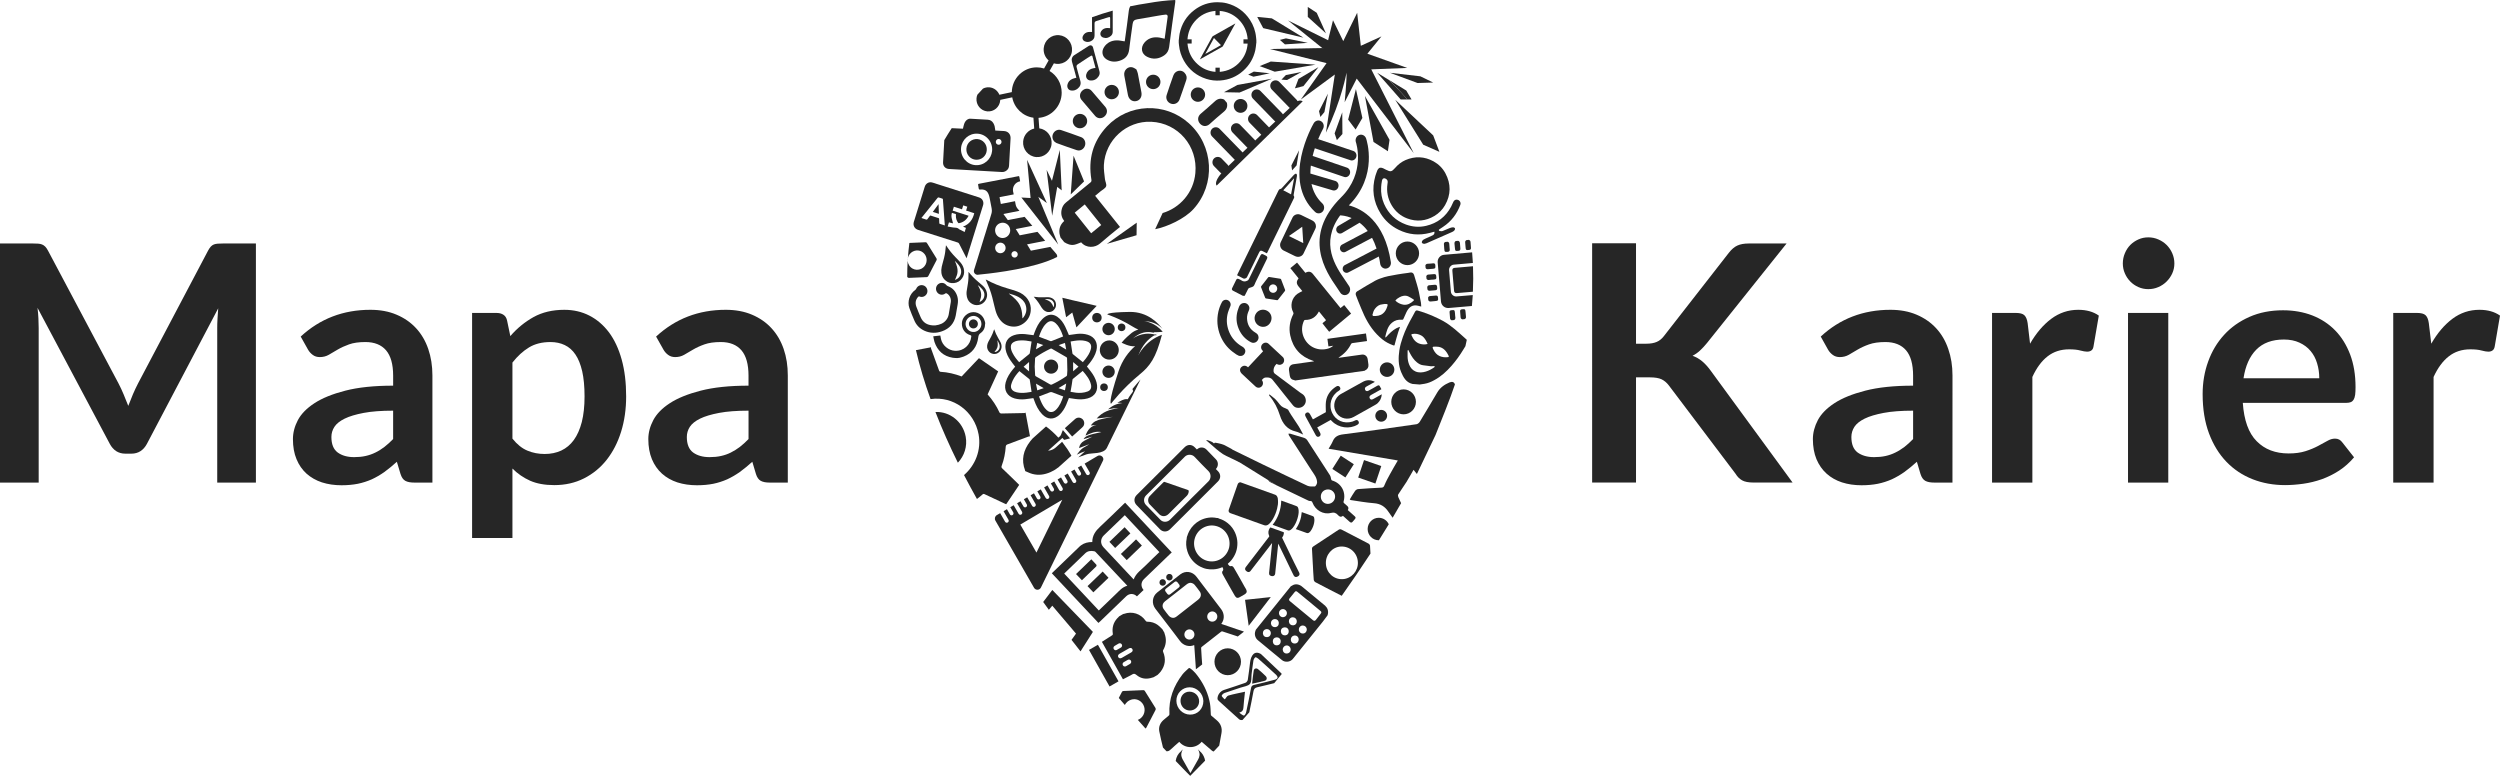 <?xml version="1.0" encoding="iso-8859-1"?>
<!-- Generator: Adobe Illustrator 16.0.3, SVG Export Plug-In . SVG Version: 6.00 Build 0)  -->
<!DOCTYPE svg PUBLIC "-//W3C//DTD SVG 1.1//EN" "http://www.w3.org/Graphics/SVG/1.1/DTD/svg11.dtd">
<svg version="1.1" id="Layer_1" xmlns="http://www.w3.org/2000/svg" xmlns:xlink="http://www.w3.org/1999/xlink" x="0px" y="0px"
	 width="116px" height="36px" viewBox="0 0 116 36" style="enable-background:new 0 0 116 36;" xml:space="preserve">
<g>
	<path style="fill:#262626;" d="M42.12,12.103c0.002-0.041,0.004-0.082,0.007-0.124C42.12,12.021,42.116,12.062,42.12,12.103z"/>
	<path style="fill:#262626;" d="M58.943,22.374c0.1,0.049,0.201,0.097,0.301,0.145l-0.4-0.249
		C58.863,22.312,58.901,22.354,58.943,22.374z"/>
	<polygon style="fill:#262626;" points="59.25,22.523 59.249,22.521 59.244,22.519 	"/>
	<rect x="48.758" y="22.441" style="fill:#262626;" width="0" height="0.034"/>
	<rect x="49.045" y="22.242" style="fill:#262626;" width="0" height="0.089"/>
	<rect x="50.333" y="21.524" style="fill:#262626;" width="0" height="0.008"/>
	<rect x="48.036" y="22.831" style="fill:#262626;" width="0" height="0.107"/>
	<polygon style="fill:#262626;" points="49.271,22.154 49.398,22.081 49.398,22.081 	"/>
	<polygon style="fill:#262626;" points="49.544,21.972 49.544,21.973 49.557,21.965 	"/>
	<polygon style="fill:#262626;" points="48.392,22.653 48.449,22.618 48.449,22.618 	"/>
	<polygon style="fill:#262626;" points="47.98,22.895 47.98,22.895 47.999,22.883 	"/>
	<polygon style="fill:#262626;" points="47.774,23.018 47.824,22.987 47.824,22.987 	"/>
	<polygon style="fill:#262626;" points="48.771,22.45 48.771,22.45 48.827,22.418 	"/>
	<polygon style="fill:#262626;" points="48.495,22.613 48.61,22.545 48.61,22.545 	"/>
	<polygon style="fill:#262626;" points="49.141,22.238 49.085,22.273 49.085,22.273 	"/>
	<polygon style="fill:#262626;" points="50.333,21.525 50.46,21.451 50.46,21.451 	"/>
	<polygon style="fill:#262626;" points="47.989,22.911 47.989,22.911 47.949,22.936 	"/>
	<polygon style="fill:#262626;" points="49.396,22.077 49.401,22.073 49.401,22.073 	"/>
	<rect x="49.9" y="21.743" style="fill:#262626;" width="0" height="0.079"/>
	<polygon style="fill:#262626;" points="49.866,21.802 49.866,21.802 49.811,21.835 	"/>
	<rect x="50.188" y="21.602" style="fill:#262626;" width="0.001" height="0.023"/>
	<polygon style="fill:#262626;" points="50.181,21.616 50.067,21.684 50.067,21.684 	"/>
	<polygon style="fill:#262626;" points="47.156,23.402 47.206,23.373 47.206,23.373 	"/>
	<polygon style="fill:#262626;" points="47.205,23.37 47.285,23.322 47.285,23.322 	"/>
	<polygon style="fill:#262626;" points="47.736,23.061 47.685,23.091 47.685,23.091 	"/>
	<g>
		<path style="fill:#262626;" d="M61.021,9.835c0.031,0.03,0.067,0.049,0.104,0.058c0.088,0.023,0.186-0.005,0.251-0.081
			c0.092-0.111,0.083-0.277-0.02-0.374C61.08,9.18,60.925,8.869,60.854,8.54l0.98,0.29c0.004,0.002,0.005,0.002,0.007,0.003
			c0.112,0.029,0.228-0.041,0.259-0.16c0.035-0.119-0.032-0.245-0.146-0.278l-1.152-0.342c-0.001-0.123,0.007-0.247,0.021-0.369
			l1.541,0.524c0.004,0.002,0.011,0.004,0.015,0.005c0.109,0.029,0.22-0.036,0.256-0.15c0.038-0.12-0.023-0.246-0.136-0.285
			l-1.592-0.543c0.031-0.123,0.062-0.244,0.101-0.355l1.651,0.554c0.005,0.003,0.01,0.004,0.012,0.005
			c0.111,0.029,0.222-0.038,0.259-0.151c0.038-0.12-0.025-0.247-0.137-0.284l-1.63-0.548c0.117-0.281,0.219-0.462,0.221-0.47
			c0.073-0.123,0.038-0.286-0.083-0.359c-0.117-0.075-0.271-0.033-0.344,0.091C60.895,5.826,59.451,8.371,61.021,9.835z"/>
		<path style="fill:#262626;" d="M61.671,15.391c0.007-0.001,0.01-0.001,0.012-0.003c0.335-0.276,0.668-0.556,1.008-0.837
			c-0.108-0.132-0.212-0.261-0.32-0.396c-0.058,0.047-0.111,0.093-0.171,0.139c-0.086-0.108-0.175-0.214-0.26-0.32
			c-0.344-0.424-0.686-0.846-1.028-1.269c-0.088-0.111-0.206-0.126-0.343-0.046c-0.062-0.077-0.126-0.156-0.19-0.233
			c-0.063-0.079-0.127-0.158-0.196-0.242c-0.104,0.086-0.207,0.172-0.311,0.258c0.131,0.161,0.258,0.319,0.382,0.475
			c-0.11,0.142-0.108,0.242,0.004,0.382c0.061,0.07,0.117,0.143,0.17,0.209c-0.079,0.042-0.16,0.076-0.23,0.127
			c-0.269,0.194-0.353,0.565-0.192,0.857c0.02,0.035,0.017,0.058,0,0.091c-0.158,0.31-0.211,0.642-0.139,0.982
			c0.127,0.597,0.486,0.988,1.06,1.177c0.014,0.003,0.029,0.01,0.042,0.025c-0.104,0.013-0.207,0.028-0.31,0.043
			c-0.215,0.029-0.43,0.059-0.645,0.09c-0.139,0.019-0.222,0.136-0.205,0.277c0.011,0.082,0.022,0.165,0.034,0.245
			c0.017,0.127,0.092,0.202,0.216,0.218c0.013,0.002,0.025,0.011,0.035,0.015c1.073-0.149,2.148-0.299,3.219-0.45
			c0.011-0.008,0.022-0.02,0.036-0.024c0.107-0.048,0.16-0.146,0.146-0.264c-0.012-0.086-0.023-0.171-0.036-0.256
			c-0.02-0.135-0.134-0.226-0.266-0.208c-0.343,0.047-0.684,0.097-1.026,0.143c-0.021,0.004-0.039,0.006-0.062-0.001
			c0.008-0.006,0.014-0.012,0.021-0.015c0.245-0.155,0.435-0.362,0.566-0.624c0.01-0.018,0.037-0.033,0.057-0.036
			c0.206-0.031,0.412-0.059,0.619-0.086c0.019-0.003,0.038-0.006,0.061-0.009c-0.017-0.118-0.034-0.234-0.048-0.352
			c-0.594,0.083-1.19,0.165-1.789,0.25c0.015,0.114,0.032,0.23,0.047,0.351c0.076-0.01,0.149-0.021,0.225-0.031
			c-0.089,0.078-0.193,0.125-0.304,0.148c-0.474,0.103-0.916-0.139-1.086-0.592c-0.088-0.244-0.077-0.486,0.032-0.721
			c0.008-0.016,0.03-0.033,0.047-0.033c0.293,0.005,0.502-0.126,0.639-0.386c0.002,0,0.003,0,0.011-0.003
			c0.107,0.131,0.214,0.263,0.325,0.401c-0.056,0.045-0.11,0.093-0.167,0.143C61.462,15.136,61.566,15.263,61.671,15.391z"/>
		<path style="fill:#262626;" d="M59.295,13.915c0.109-0.138,0.219-0.276,0.326-0.414c0.009-0.013,0.013-0.036,0.008-0.049
			c-0.061-0.164-0.125-0.329-0.188-0.493c-0.008-0.012-0.023-0.024-0.037-0.026c-0.17-0.028-0.34-0.053-0.509-0.081
			c-0.024-0.004-0.04,0.002-0.055,0.021c-0.105,0.136-0.21,0.271-0.318,0.405c-0.013,0.019-0.014,0.034-0.008,0.053
			c0.031,0.081,0.063,0.162,0.094,0.244l0,0c0.032,0.082,0.063,0.163,0.097,0.243c0.005,0.013,0.023,0.03,0.038,0.031
			c0.172,0.03,0.342,0.055,0.513,0.08C59.268,13.93,59.287,13.924,59.295,13.915z M59.142,13.574c-0.1,0.038-0.21-0.012-0.249-0.112
			c-0.039-0.1,0.008-0.214,0.108-0.254c0.1-0.038,0.211,0.011,0.249,0.113C59.289,13.419,59.239,13.534,59.142,13.574z"/>
		<path style="fill:#262626;" d="M59.402,8.771c-0.044,0.007-0.063,0.035-0.08,0.069c-0.116,0.239-0.233,0.478-0.351,0.717
			c-0.516,1.054-1.033,2.108-1.549,3.162c-0.008,0.016-0.015,0.034-0.022,0.053c0.101,0.053,0.198,0.103,0.298,0.152
			c0.043,0.022,0.14-0.016,0.161-0.062c0.19-0.384,0.378-0.771,0.567-1.156c0.043-0.084,0.079-0.094,0.16-0.052
			c0.064,0.034,0.13,0.065,0.199,0.1c0.048-0.1,0.097-0.197,0.145-0.295c0.367-0.75,0.733-1.501,1.102-2.25
			c0.024-0.044,0.029-0.083-0.002-0.125c-0.008-0.012-0.006-0.037-0.003-0.056c0.048-0.278,0.097-0.554,0.146-0.831
			c0.004-0.024,0.008-0.051,0.004-0.074c-0.004-0.06-0.045-0.083-0.095-0.046c-0.034,0.025-0.063,0.056-0.091,0.087
			c-0.174,0.189-0.347,0.382-0.52,0.57C59.455,8.752,59.426,8.768,59.402,8.771z M60.034,8.283c0.004,0.001,0.008,0.004,0.01,0.006
			c-0.045,0.239-0.091,0.481-0.139,0.729c-0.125-0.064-0.241-0.126-0.361-0.188C59.71,8.644,59.873,8.463,60.034,8.283z"/>
		<path style="fill:#262626;" d="M60.198,11.916c0.108,0.016,0.231-0.041,0.286-0.155c0.089-0.191,0.182-0.381,0.273-0.572
			C60.849,11,60.94,10.808,61.03,10.62c0.019-0.04,0.031-0.08,0.03-0.123c-0.004-0.121-0.061-0.21-0.167-0.265
			c-0.176-0.089-0.354-0.176-0.532-0.261c-0.023-0.012-0.049-0.021-0.076-0.026c-0.121-0.025-0.257,0.032-0.313,0.151
			c-0.182,0.383-0.366,0.767-0.549,1.148c-0.064,0.133-0.008,0.306,0.132,0.378c0.177,0.088,0.353,0.176,0.533,0.261
			C60.122,11.899,60.161,11.91,60.198,11.916z M60.423,10.522c0.016,0.255,0.033,0.504,0.048,0.758
			c-0.224-0.109-0.445-0.217-0.667-0.328C60.011,10.808,60.214,10.667,60.423,10.522z"/>
		<path style="fill:#262626;" d="M57.09,14.202c0.04-0.105-0.015-0.225-0.116-0.272c-0.101-0.048-0.225-0.009-0.277,0.09
			c-0.075,0.137-0.128,0.284-0.164,0.437c-0.086,0.384-0.055,0.758,0.092,1.121c0.122,0.294,0.306,0.542,0.557,0.736
			c0.061,0.048,0.123,0.089,0.186,0.134c0.041,0.021,0.082,0.042,0.122,0.064c0.005,0,0.009-0.002,0.012,0
			c0.129,0.023,0.231-0.034,0.27-0.154c0.035-0.107-0.016-0.212-0.126-0.273c-0.057-0.031-0.11-0.065-0.161-0.104
			c-0.22-0.163-0.378-0.375-0.473-0.632c-0.102-0.28-0.116-0.565-0.034-0.853C57.006,14.395,57.054,14.299,57.09,14.202z"/>
		<path style="fill:#262626;" d="M57.917,14.149c-0.062-0.078-0.148-0.104-0.244-0.084c-0.087,0.02-0.142,0.077-0.179,0.159
			c-0.023,0.065-0.05,0.129-0.069,0.197c-0.081,0.287-0.064,0.569,0.054,0.843c0.116,0.273,0.305,0.482,0.569,0.618
			c0.087,0.045,0.194,0.031,0.266-0.036c0.075-0.072,0.101-0.16,0.072-0.261c-0.023-0.081-0.086-0.121-0.15-0.16
			c-0.24-0.146-0.362-0.364-0.374-0.646c-0.006-0.131,0.029-0.251,0.084-0.369C57.989,14.316,57.98,14.226,57.917,14.149z"/>
		<path style="fill:#262626;" d="M58.951,14.953c0.105-0.198,0.034-0.435-0.161-0.536c-0.196-0.104-0.436-0.029-0.534,0.167
			c-0.1,0.195-0.023,0.437,0.17,0.537C58.618,15.223,58.852,15.149,58.951,14.953z"/>
		<path style="fill:#262626;" d="M60.579,18.674c0.04-0.146-0.028-0.317-0.157-0.396c-0.035-0.021-0.068-0.042-0.101-0.067
			c-0.386-0.287-0.771-0.574-1.159-0.864c-0.043-0.031-0.066-0.075-0.07-0.129c-0.008-0.136,0.046-0.245,0.144-0.335
			c0.013,0.008,0.025,0.017,0.04,0.024c0.094,0.047,0.208,0.019,0.272-0.07c0.057-0.081,0.049-0.2-0.027-0.271
			c-0.218-0.206-0.44-0.412-0.66-0.615c-0.083-0.076-0.208-0.067-0.286,0.017c-0.079,0.081-0.079,0.207-0.004,0.287
			c0.011,0.013,0.023,0.025,0.038,0.041c-0.233,0.25-0.468,0.499-0.7,0.748c-0.016-0.013-0.025-0.023-0.037-0.031
			c-0.066-0.054-0.166-0.058-0.238-0.009c-0.081,0.053-0.117,0.135-0.088,0.225c0.014,0.04,0.042,0.081,0.072,0.111
			c0.21,0.199,0.423,0.396,0.636,0.593c0.114,0.106,0.29,0.061,0.338-0.089c0.024-0.078,0.004-0.148-0.044-0.212
			c0.095-0.099,0.104-0.117,0.244-0.117c0.09,0,0.182,0.021,0.241,0.092c0.165,0.198,0.323,0.406,0.486,0.609
			c0.155,0.196,0.313,0.394,0.472,0.589c0.065,0.083,0.154,0.124,0.26,0.12C60.407,18.922,60.537,18.824,60.579,18.674z"/>
		<path style="fill:#262626;" d="M57.359,12.986c-0.065,0.127-0.126,0.255-0.188,0.383c-0.025,0.052-0.011,0.093,0.041,0.12
			c0.148,0.08,0.298,0.157,0.449,0.232c0.021,0.01,0.054,0.003,0.081,0.006c0.006-0.004,0.012-0.006,0.017-0.012
			c0.052-0.104,0.102-0.207,0.155-0.309c0.01-0.019,0.031-0.038,0.051-0.045c0.065-0.027,0.144-0.036,0.194-0.078
			c0.047-0.043,0.065-0.121,0.096-0.183c0.174-0.359,0.352-0.717,0.526-1.076c0.042-0.086,0.029-0.123-0.056-0.167
			c-0.034-0.017-0.069-0.034-0.104-0.053c-0.063-0.031-0.1-0.019-0.134,0.045c-0.121,0.248-0.244,0.495-0.364,0.743
			c-0.062,0.122-0.119,0.245-0.179,0.367c-0.017,0.036-0.042,0.053-0.08,0.07c-0.094,0.045-0.179,0.04-0.266-0.021
			c-0.037-0.027-0.08-0.044-0.122-0.063C57.423,12.922,57.384,12.933,57.359,12.986z"/>
		<path style="fill:#262626;" d="M62.317,12.554c0.032,0.065,0.093,0.103,0.158,0.106c0.028,0.001,0.057-0.005,0.085-0.019
			l1.417-0.739c0.025,0.107,0.048,0.219,0.064,0.339c0.02,0.128,0.124,0.219,0.242,0.224c0.013,0,0.029,0,0.045-0.005
			c0.136-0.021,0.23-0.156,0.208-0.3c-0.295-1.923-1.345-2.474-1.95-2.631c1.376-1.373,0.825-3.036,0.801-3.105
			c-0.048-0.137-0.191-0.209-0.323-0.16c-0.131,0.05-0.196,0.201-0.149,0.338c0.005,0.013,0.468,1.409-0.683,2.55
			c-1.836,1.824-0.693,3.477-0.205,4.182c0.062,0.094,0.119,0.174,0.156,0.236c0.045,0.078,0.126,0.122,0.207,0.124
			c0.047,0.002,0.095-0.011,0.139-0.04c0.118-0.077,0.151-0.24,0.078-0.364c-0.046-0.077-0.108-0.163-0.177-0.265
			c-0.46-0.664-1.198-1.731-0.247-3.031c0.058,0.001,0.271,0.011,0.533,0.124l-0.626,0.368c-0.085,0.051-0.117,0.166-0.067,0.256
			c0.032,0.062,0.09,0.095,0.149,0.096c0.033,0.001,0.063-0.005,0.094-0.022l0.818-0.481c0.128,0.095,0.258,0.222,0.379,0.384
			l-1.192,0.631c-0.088,0.045-0.124,0.16-0.078,0.252c0.029,0.064,0.09,0.103,0.154,0.105c0.031,0.001,0.058-0.006,0.085-0.02
			l1.232-0.651c0.076,0.144,0.148,0.311,0.208,0.497l-1.476,0.77C62.31,12.348,62.274,12.459,62.317,12.554z"/>
	</g>
	<g>
		<path style="fill:#262626;" d="M56.117,5.766c0.215-0.19,0.427-0.387,0.653-0.568c0.145-0.116,0.203-0.249,0.157-0.429
			c-0.044-0.05-0.085-0.101-0.129-0.151c-0.169-0.073-0.307-0.034-0.441,0.095c-0.21,0.198-0.432,0.38-0.65,0.571
			c-0.139,0.123-0.152,0.307-0.033,0.447C55.794,5.873,55.974,5.886,56.117,5.766z"/>
		<path style="fill:#262626;" d="M52.335,4.402c0.038,0.205,0.194,0.323,0.375,0.291C52.896,4.66,53,4.49,52.961,4.281
			c-0.055-0.292-0.108-0.583-0.166-0.875c-0.013-0.063-0.043-0.123-0.068-0.187c-0.057-0.032-0.107-0.073-0.164-0.09
			c-0.228-0.071-0.438,0.133-0.396,0.378C52.219,3.806,52.279,4.104,52.335,4.402z"/>
		<path style="fill:#262626;" d="M49.024,6.637c0.312,0.113,0.625,0.229,0.94,0.331c0.164,0.053,0.326-0.047,0.379-0.21
			c0.051-0.155-0.023-0.336-0.177-0.394c-0.309-0.115-0.62-0.224-0.932-0.329c-0.135-0.046-0.284,0.021-0.355,0.143
			c-0.072,0.122-0.06,0.263,0.033,0.38C48.949,6.585,48.984,6.622,49.024,6.637z"/>
		<path style="fill:#262626;" d="M54.334,4.811c0.158,0.056,0.335-0.025,0.396-0.195c0.109-0.299,0.212-0.602,0.313-0.903
			c0.039-0.116,0.02-0.223-0.076-0.331C54.82,3.21,54.532,3.26,54.444,3.5c-0.109,0.3-0.211,0.602-0.31,0.905
			C54.076,4.58,54.167,4.753,54.334,4.811z"/>
		<path style="fill:#262626;" d="M50.23,4.196c-0.139,0.12-0.158,0.305-0.046,0.441c0.103,0.123,0.208,0.245,0.313,0.367
			c0.106,0.125,0.213,0.252,0.32,0.377c0.112,0.129,0.297,0.139,0.428,0.024c0.139-0.12,0.158-0.307,0.045-0.441
			c-0.209-0.248-0.422-0.496-0.634-0.742C50.544,4.089,50.363,4.081,50.23,4.196z"/>
		<path style="fill:#262626;" d="M50.641,8.335c0.011,0.064-0.002,0.099-0.051,0.137c-0.378,0.308-0.754,0.618-1.131,0.925
			c-0.114,0.093-0.181,0.214-0.205,0.359c-0.034,0.185,0.012,0.351,0.125,0.499c-0.18,0.159-0.25,0.354-0.219,0.583
			c0.01,0.063,0.033,0.123,0.048,0.185c0.058,0.07,0.114,0.14,0.169,0.211c0.146,0.092,0.302,0.157,0.477,0.121
			c0.105-0.022,0.205-0.071,0.312-0.111c0.241,0.286,0.644,0.254,0.872,0.056c0.302-0.265,0.618-0.515,0.93-0.77l-0.383-0.48
			l-0.74-0.926h0.001c-0.011-0.012-0.022-0.024-0.032-0.038c0.089-0.073,0.175-0.143,0.26-0.215c0.087-0.073,0.218-0.133,0.25-0.228
			c0.033-0.094-0.043-0.22-0.055-0.336C51.247,8.09,51.208,7.87,51.22,7.653c0.064-1.158,1.054-2.053,2.195-2.003
			c1.246,0.055,2.166,1.124,2.05,2.379c-0.084,0.921-0.725,1.619-1.519,1.856l-0.347,0.75c0.56-0.11,1.365-0.482,1.773-0.929
			c1.048-1.147,0.95-2.955-0.218-3.995c-1.1-0.981-2.779-0.917-3.791,0.155C50.708,6.562,50.483,7.394,50.641,8.335z M51.097,10.441
			c-0.152,0.125-0.307,0.252-0.467,0.382c-0.256-0.321-0.508-0.636-0.763-0.956c0.155-0.127,0.307-0.253,0.466-0.382
			C50.585,9.801,50.839,10.119,51.097,10.441z"/>
		<polygon style="fill:#262626;" points="48.178,9.134 48.576,9.424 47.657,7.417 47.819,9.188 47.392,9.165 49.101,11.346 		"/>
		<polygon style="fill:#262626;" points="49.055,8.671 49.262,8.833 49.175,6.956 48.811,8.389 48.563,7.883 48.821,10.009 		"/>
		<polygon style="fill:#262626;" points="52.736,10.915 52.744,10.331 51.358,11.315 		"/>
		<polygon style="fill:#262626;" points="49.682,9.021 50.301,8.417 49.813,7.224 		"/>
		<path style="fill:#262626;" d="M54.934,2.82c0.237,0.414,0.581,0.693,1.031,0.838c0.214,0.069,0.433,0.095,0.657,0.077
			c0.405-0.03,0.764-0.181,1.067-0.454c0.286-0.256,0.472-0.575,0.557-0.95c0.024-0.104,0.03-0.212,0.043-0.318
			c0.003-0.011,0.005-0.022,0.006-0.031c0-0.038,0-0.078,0-0.116c-0.003-0.041-0.007-0.082-0.012-0.123
			c-0.026-0.3-0.124-0.577-0.288-0.825c-0.261-0.393-0.619-0.647-1.071-0.765c-0.146-0.037-0.295-0.05-0.446-0.05
			c-0.395,0.002-0.746,0.124-1.059,0.362c-0.366,0.277-0.593,0.646-0.686,1.1c-0.018,0.086-0.021,0.174-0.033,0.263
			c-0.001,0.013-0.003,0.022-0.006,0.035c0,0.039,0,0.08,0,0.121c0.005,0.037,0.009,0.076,0.012,0.114
			C54.731,2.354,54.807,2.595,54.934,2.82z M55.099,1.826c0.023-0.316,0.134-0.592,0.333-0.827c0.252-0.297,0.575-0.459,0.965-0.494
			c0,0.038,0,0.069,0,0.103c0,0.033,0,0.064,0,0.1c0.065,0,0.131,0,0.198,0c0-0.066,0-0.131,0-0.201
			c0.334,0.027,0.624,0.153,0.864,0.384c0.26,0.253,0.404,0.563,0.434,0.933c-0.067,0-0.129,0-0.196,0c0,0.066,0,0.131,0,0.198
			c0.063,0,0.126,0,0.194,0c-0.024,0.318-0.136,0.595-0.34,0.83C57.3,3.142,56.979,3.3,56.597,3.335c0-0.066,0-0.132,0-0.196
			c-0.068,0-0.132,0-0.199,0c0,0.063,0,0.127,0,0.195c-0.314-0.026-0.591-0.14-0.823-0.35c-0.285-0.252-0.441-0.574-0.476-0.963
			c0.068,0,0.132,0,0.194,0c0-0.065,0-0.128,0-0.197C55.232,1.826,55.169,1.826,55.099,1.826z"/>
		<path style="fill:#262626;" d="M56.715,2.17c0.012-0.006,0.023-0.017,0.029-0.031c0.157-0.285,0.314-0.57,0.469-0.856
			c0.037-0.062,0.069-0.125,0.108-0.193c-0.011,0.005-0.013,0.006-0.016,0.007c-0.343,0.192-0.685,0.385-1.026,0.578
			c-0.012,0.008-0.023,0.02-0.031,0.032c-0.164,0.299-0.327,0.597-0.491,0.896c-0.027,0.05-0.053,0.099-0.083,0.153
			c0.009-0.005,0.013-0.006,0.016-0.009C56.032,2.557,56.375,2.364,56.715,2.17z M56.328,1.764c0.109,0.109,0.215,0.22,0.324,0.33
			c-0.235,0.133-0.477,0.268-0.719,0.404c-0.001-0.001-0.002-0.002-0.004-0.004C56.062,2.25,56.197,2.006,56.328,1.764z"/>
		<path style="fill:#262626;" d="M60.206,4.694c-0.012-0.025-0.027-0.049-0.048-0.07l-0.796-0.821
			c-0.096-0.099-0.252-0.099-0.35-0.003c-0.096,0.098-0.097,0.256-0.002,0.354l0.798,0.82c0.01,0.012,0.024,0.021,0.037,0.032
			c-0.083,0.079-0.191,0.181-0.318,0.299c-0.011-0.02-0.023-0.037-0.039-0.053L58.49,4.225c-0.096-0.1-0.252-0.101-0.35-0.003
			c-0.097,0.096-0.098,0.256-0.004,0.354l0.998,1.027c0.013,0.013,0.027,0.023,0.041,0.034c-0.094,0.088-0.191,0.179-0.292,0.274
			c-0.003-0.005-0.008-0.011-0.012-0.014l-0.538-0.555c-0.097-0.1-0.253-0.1-0.35-0.002c-0.098,0.097-0.099,0.256-0.003,0.353
			l0.54,0.554c0.001,0.001,0.002,0.003,0.003,0.004C58.428,6.34,58.335,6.43,58.24,6.52c-0.007-0.013-0.016-0.023-0.024-0.033
			L57.54,5.791c-0.096-0.098-0.252-0.099-0.35-0.003c-0.097,0.097-0.099,0.254-0.004,0.354l0.676,0.696
			c0.008,0.008,0.014,0.012,0.022,0.017c-0.079,0.075-0.155,0.148-0.231,0.22c-0.002-0.005-0.004-0.01-0.008-0.013L56.59,5.978
			c-0.096-0.097-0.251-0.098-0.349-0.003c-0.096,0.098-0.097,0.257-0.002,0.355l1.055,1.085l0.001,0.001
			c-0.113,0.108-0.212,0.206-0.297,0.284c-0.011-0.022-0.024-0.044-0.042-0.062l-0.275-0.283c-0.095-0.098-0.253-0.1-0.35-0.004
			c-0.098,0.099-0.099,0.256-0.002,0.356l0.274,0.282c0.02,0.021,0.044,0.037,0.068,0.048c-0.373,0.441-0.217,0.574-0.217,0.574
			l2.385-2.336c0.012-0.008,0.021-0.016,0.032-0.026c0.007-0.009,0.014-0.017,0.021-0.027L60.446,4.7
			C60.362,4.647,60.277,4.661,60.206,4.694z"/>
		<circle style="fill:#262626;" cx="55.584" cy="4.39" r="0.334"/>
		<circle style="fill:#262626;" cx="53.51" cy="3.801" r="0.335"/>
		<circle style="fill:#262626;" cx="51.584" cy="4.272" r="0.334"/>
		<circle style="fill:#262626;" cx="50.111" cy="5.618" r="0.334"/>
		<path style="fill:#262626;" d="M57.246,4.912c0,0.179,0.142,0.323,0.317,0.323s0.317-0.144,0.317-0.323
			c0-0.176-0.142-0.32-0.317-0.32S57.246,4.736,57.246,4.912z"/>
		<path style="fill:#262626;" d="M63.627,3.219l0.271-0.012l1.399-0.055l-1.851-0.66L64.1,1.689l-0.958,0.436l-0.169-1.533
			l-0.646,1.316l-0.476-0.969l-0.177,0.717l-0.049,0.21l-1.863-0.919l1.59,1.281l-2.432,0.045l2.633,0.656l-1.195,1.69l1.578-1.162
			l-0.414,2.698c0.728-1.503,0.957-2.781,0.957-2.781c0.014,0.357-0.087,1.369-0.087,1.369l0.56-1.097l2.645,3.46L63.627,3.219z"/>
		<polygon style="fill:#262626;" points="65.775,3.852 66.5,3.83 65.905,3.541 64.49,3.377 		"/>
		<polygon style="fill:#262626;" points="60.479,1.748 59.013,0.852 58.335,0.785 58.612,1.305 		"/>
		<polygon style="fill:#262626;" points="63.215,5.473 62.915,4.134 62.554,5.55 62.9,6.01 		"/>
		<path style="fill:#262626;" d="M65.297,4.614h0.198L65.25,4.2l-0.801-0.49C64.746,3.997,65.028,4.299,65.297,4.614z"/>
		<path style="fill:#262626;" d="M64.991,4.614h0.306c-0.269-0.315-0.551-0.617-0.849-0.904l-0.546-0.333L64.991,4.614z"/>
		<polygon style="fill:#262626;" points="59.386,1.852 59.621,2.059 60.681,1.987 59.667,1.78 		"/>
		<polygon style="fill:#262626;" points="59.149,3.327 61.043,3 58.965,2.855 58.448,3.067 		"/>
		<polygon style="fill:#262626;" points="61.096,0.593 60.681,0.322 60.681,0.785 61.523,1.546 		"/>
		<polygon style="fill:#262626;" points="60.085,4.098 60.479,3.996 61.176,3.115 60.249,3.662 		"/>
		<polygon style="fill:#262626;" points="64.398,7.018 64.474,6.488 63.333,4.453 63.73,6.586 		"/>
		<polygon style="fill:#262626;" points="66.788,7.045 66.5,6.282 64.739,4.63 66.038,6.715 		"/>
		<polygon style="fill:#262626;" points="56.792,4.279 57.516,4.293 59.022,3.65 57.417,3.942 		"/>
		<polygon style="fill:#262626;" points="58.177,3.322 57.916,3.464 58.16,3.559 58.916,3.402 		"/>
		<polygon style="fill:#262626;" points="59.666,3.482 59.458,3.695 59.72,3.713 60.396,3.336 		"/>
		<polygon style="fill:#262626;" points="62.288,6.218 62.281,5.21 61.926,6.188 62.031,6.502 		"/>
		<polygon style="fill:#262626;" points="61.453,5.199 61.614,4.345 61.203,5.157 61.264,5.427 		"/>
		<polygon style="fill:#262626;" points="59.953,7.905 60.163,7.672 60.276,6.973 59.92,7.677 		"/>
	</g>
	<g>
		<path style="fill:#262626;" d="M45.701,22.938c0.304,0.143,0.611,0.287,0.917,0.429c0.024,0.014,0.05,0.023,0.069,0.031
			c0.201-0.301,0.4-0.595,0.604-0.9c-0.111-0.11-0.231-0.227-0.353-0.346c-0.142-0.137-0.285-0.28-0.429-0.413
			c-0.038-0.037-0.052-0.065-0.031-0.123c0.111-0.291,0.169-0.599,0.191-0.912c0.001-0.026,0.029-0.065,0.054-0.075
			c0.333-0.127,0.667-0.249,1-0.373c0.021-0.01,0.046-0.006,0.069-0.01c-0.068-0.366-0.136-0.734-0.206-1.101
			c-0.019,0.009-0.037,0.021-0.059,0.021c-0.357,0.01-0.715,0.018-1.074,0.021c-0.025,0-0.063-0.023-0.075-0.044
			c-0.139-0.307-0.322-0.582-0.552-0.842c0.163-0.355,0.327-0.717,0.49-1.068c-0.3-0.208-0.592-0.408-0.892-0.614
			c-0.264,0.278-0.533,0.562-0.804,0.849c-0.318-0.12-0.644-0.198-0.983-0.216c-0.02,0-0.051-0.024-0.059-0.044
			c-0.128-0.345-0.253-0.691-0.377-1.038c-0.006-0.016,0-0.037,0.002-0.056c-0.235,0.045-0.47,0.09-0.703,0.134
			c0.176,0.752,0.403,1.511,0.678,2.271c1.047-0.154,2.028,0.559,2.229,1.634c0.134,0.723-0.149,1.437-0.676,1.89
			c0.194,0.373,0.394,0.743,0.6,1.11c0.089-0.065,0.175-0.135,0.258-0.21C45.634,22.902,45.663,22.919,45.701,22.938z"/>
		<path style="fill:#262626;" d="M44.808,20.26c-0.13-0.696-0.734-1.172-1.404-1.144c0.306,0.789,0.657,1.576,1.041,2.354
			C44.743,21.157,44.892,20.711,44.808,20.26z"/>
		<path style="fill:#262626;" d="M45.437,8.79c0.006,0.002,0.017,0.003,0.025,0.005c0.33-0.036,0.412,0.151,0.464,0.426l0.085,0.441
			c0.027,0.147,0.005,0.215-0.038,0.349c-0.039,0.125-0.072,0.257-0.118,0.381l-0.123,0.405c-0.02,0.076-0.047,0.15-0.071,0.225
			c-0.033,0.109-0.063,0.218-0.097,0.318l-0.135,0.438c-0.043,0.124-0.071,0.25-0.116,0.375c-0.003,0.012-0.007,0.027-0.012,0.04
			c-0.003,0.011-0.007,0.021-0.011,0.031l-0.021,0.071c-0.012,0.037-0.022,0.074-0.035,0.113c-0.011,0.032-0.021,0.064-0.032,0.098
			c-0.004,0.013-0.008,0.029-0.013,0.044c-0.002,0.02-0.002,0.039,0.001,0.061c0.014,0.077,0.08,0.133,0.156,0.139h-0.001h0.002
			c0.012,0,0.026,0,0.039-0.002c0.001,0,0.003,0,0.003-0.002c0,0,0,0,0.001,0s0.002,0,0.004,0c0.003-0.001,0.007-0.001,0.012-0.002
			c0.337-0.031,2.028-0.202,3.168-0.617c0.173-0.063,0.333-0.132,0.477-0.204c0.001-0.004,0.001-0.006,0.001-0.009
			c0.002-0.019,0.002-0.038-0.001-0.056c-0.005-0.023-0.012-0.042-0.024-0.06c-0.007-0.012-0.016-0.021-0.026-0.032
			c-0.054-0.07-0.12-0.138-0.179-0.207l-0.086-0.103l-0.903,0.175l-0.178-0.292l0.84-0.165l0,0l0.001-0.001l-0.069-0.08
			c-0.018-0.021-0.038-0.045-0.065-0.078c-0.012-0.012-0.021-0.021-0.026-0.029l-0.154-0.18c-0.016-0.017-0.029-0.032-0.044-0.048
			l-0.824,0.161l-0.182-0.292l0.767-0.15l-0.358-0.416l-0.778,0.151L46.558,9.93l0.745-0.149l-0.005-0.006l-0.037-0.041
			c-0.073-0.082-0.118-0.144-0.138-0.255l-0.026-0.144l-0.659,0.129l-0.06-0.316l0.657-0.128l-0.008-0.044
			c-0.002-0.013-0.004-0.026-0.007-0.036c-0.006-0.018-0.01-0.037-0.013-0.053c-0.042-0.22,0.099-0.43,0.315-0.472
			c0.002-0.001,0.005-0.001,0.007-0.001c0.003-0.003,0.004-0.007,0.004-0.005c0.001-0.002,0.001-0.002,0.001,0l-0.037-0.208
			c-0.005-0.008-0.011-0.019-0.02-0.028c-0.005-0.001-0.01-0.001-0.01-0.001l-1.853,0.357c-0.007,0.003-0.013,0.006-0.004,0.001
			c-0.007,0.003-0.016,0.007-0.022,0.013c-0.002,0.006-0.004,0.015-0.004,0.016c-0.001,0.004-0.001,0.006-0.002,0.003
			c0.011,0.056,0.025,0.174,0.034,0.202C45.429,8.778,45.438,8.792,45.437,8.79z M46.464,11.745
			c-0.131,0.026-0.259-0.062-0.284-0.193c-0.026-0.135,0.06-0.262,0.193-0.289c0.132-0.024,0.258,0.063,0.283,0.196
			S46.595,11.72,46.464,11.745z M47.05,11.656c0.08-0.015,0.156,0.038,0.172,0.119c0.015,0.08-0.038,0.159-0.117,0.175
			c-0.08,0.015-0.158-0.039-0.172-0.12C46.917,11.75,46.971,11.671,47.05,11.656z M46.457,10.34c0.19-0.037,0.374,0.088,0.41,0.282
			c0.037,0.193-0.088,0.379-0.279,0.416c-0.189,0.038-0.374-0.089-0.409-0.282C46.14,10.563,46.266,10.377,46.457,10.34z"/>
		<path style="fill:#262626;" d="M44.341,11.941c-0.166-0.168-0.313-0.353-0.441-0.552c-0.001-0.001-0.001-0.003-0.001-0.005
			c-0.002,0.001-0.005,0.001-0.007,0.002c-0.011,0.104-0.02,0.207-0.035,0.31c-0.024,0.179-0.072,0.354-0.121,0.527
			c-0.028,0.098-0.054,0.199-0.06,0.303c-0.007,0.186,0.041,0.351,0.183,0.478c0.113,0.102,0.247,0.147,0.399,0.132
			c0.162-0.016,0.292-0.092,0.384-0.227c0.075-0.106,0.105-0.226,0.091-0.357c-0.013-0.145-0.076-0.269-0.171-0.378
			C44.493,12.094,44.416,12.018,44.341,11.941z M44.594,12.664c-0.024,0.142-0.102,0.242-0.231,0.303
			c-0.012,0.006-0.027,0.011-0.041,0.015c-0.001,0-0.005-0.003-0.012-0.004c0.011-0.024,0.022-0.044,0.033-0.066
			c0.046-0.1,0.083-0.201,0.088-0.311c0.005-0.076-0.006-0.15-0.026-0.224c-0.023-0.087-0.056-0.172-0.094-0.253
			c-0.001-0.004-0.001-0.009-0.004-0.016c0.004,0.002,0.007,0.005,0.009,0.006c0.07,0.073,0.144,0.144,0.2,0.23
			C44.578,12.443,44.613,12.547,44.594,12.664z"/>
		<path style="fill:#262626;" d="M45.694,14.906c-0.065-0.29-0.359-0.477-0.644-0.409c-0.234,0.057-0.415,0.274-0.419,0.507
			c-0.006,0.259,0.144,0.474,0.388,0.546c0.046,0.014,0.054,0.034,0.047,0.078c-0.04,0.367-0.339,0.667-0.751,0.65
			c-0.304-0.014-0.592-0.251-0.654-0.551c-0.012-0.053-0.021-0.106-0.03-0.159c-0.108,0.012-0.212,0.024-0.328,0.037
			c0.019,0.087,0.03,0.176,0.056,0.259c0.14,0.414,0.419,0.666,0.848,0.736c0.067,0.011,0.136,0.011,0.207,0.015
			c0.035-0.005,0.071-0.009,0.108-0.013c0.064-0.019,0.132-0.033,0.197-0.059c0.397-0.157,0.616-0.457,0.67-0.878
			c0.012-0.091,0.029-0.155,0.112-0.211c0.138-0.096,0.206-0.245,0.207-0.417c0-0.009,0.003-0.016,0.006-0.024
			c-0.003-0.025-0.004-0.049-0.008-0.073C45.702,14.928,45.697,14.917,45.694,14.906z M45.21,15.403
			c-0.201,0.021-0.382-0.127-0.406-0.332c-0.021-0.204,0.127-0.388,0.331-0.41c0.195-0.023,0.382,0.131,0.401,0.331
			C45.559,15.192,45.409,15.38,45.21,15.403z"/>
		<path style="fill:#262626;" d="M44.347,14.638c0.033-0.168,0.059-0.339,0.088-0.511c0.021-0.122,0.021-0.242-0.012-0.361
			c-0.067-0.235-0.208-0.398-0.434-0.486c-0.033-0.012-0.06-0.028-0.083-0.057c-0.093-0.115-0.261-0.13-0.377-0.035
			c-0.111,0.091-0.132,0.258-0.045,0.376c0.09,0.121,0.255,0.147,0.373,0.057c0.029-0.022,0.051-0.019,0.077-0.004
			c0.128,0.073,0.207,0.235,0.183,0.4c-0.029,0.194-0.062,0.387-0.098,0.58c-0.018,0.094-0.059,0.183-0.121,0.258
			c-0.123,0.152-0.29,0.216-0.497,0.243c-0.027,0-0.074,0.003-0.123,0c-0.258-0.016-0.454-0.132-0.56-0.379
			c-0.069-0.16-0.138-0.321-0.199-0.488c-0.06-0.162-0.041-0.317,0.078-0.452c0.021-0.025,0.04-0.033,0.072-0.019
			c0.031,0.013,0.068,0.018,0.102,0.018c0.131-0.003,0.244-0.109,0.26-0.238c0.017-0.135-0.066-0.264-0.195-0.3
			c-0.131-0.037-0.266,0.029-0.321,0.155c-0.012,0.022-0.029,0.046-0.05,0.061c-0.269,0.188-0.368,0.547-0.272,0.833
			c0.064,0.191,0.148,0.378,0.226,0.565c0.092,0.229,0.254,0.391,0.474,0.492c0.268,0.121,0.544,0.124,0.817,0.026
			C44.055,15.249,44.276,15.009,44.347,14.638z"/>
		<path style="fill:#262626;" d="M45.141,14.821c-0.113,0.014-0.193,0.116-0.182,0.231c0.012,0.116,0.113,0.198,0.227,0.186
			c0.119-0.012,0.198-0.113,0.186-0.232C45.359,14.89,45.257,14.808,45.141,14.821z"/>
		<path style="fill:#262626;" d="M52.411,14.473c-1.101,0.017-1.03,0.118-1.03,0.118s0.565,0.185,1.156,0.552
			c0.096,0.059,0.187,0.109,0.282,0.15c-0.13,0.033-0.267,0.105-0.401,0.232c0,0-0.208,0.167-0.375,0.375
			c0,0,0.38,0.207,0.625,0.161c-0.306,0.269-0.594,0.645-0.768,1.167c-0.517,1.553-0.346,1.503-0.346,1.503s0.528-0.702,1.319-1.35
			c0.489-0.4,0.758-0.764,1.041-1.846c-0.802,0.287-1.1,0.962-1.1,0.962c0.184-0.474,0.451-0.763,0.74-0.933
			c0.041-0.009,0.083-0.013,0.125-0.013c-0.021-0.008-0.042-0.012-0.064-0.02c0.036-0.02,0.071-0.036,0.108-0.052
			c-0.039,0.011-0.085,0.026-0.134,0.043c-0.608-0.155-1.027,0.191-1.027,0.191c0.264-0.24,0.521-0.313,0.748-0.307
			c0.023,0.003,0.047,0.005,0.073,0.006c0.065,0.007,0.129,0.02,0.186,0.038c-0.017-0.012-0.036-0.023-0.054-0.034
			c0.125,0.001,0.269-0.005,0.434-0.019c-0.367-0.457-0.862-0.497-0.862-0.497c0.408,0.012,0.675,0.166,0.852,0.359
			C53.75,15.004,53.254,14.459,52.411,14.473z"/>
		<ellipse style="fill:#262626;" cx="51.471" cy="16.241" rx="0.44" ry="0.446"/>
		<circle style="fill:#262626;" cx="51.438" cy="15.267" r="0.287"/>
		<circle style="fill:#262626;" cx="52.042" cy="15.189" r="0.177"/>
		<circle style="fill:#262626;" cx="51.438" cy="17.248" r="0.287"/>
		<circle style="fill:#262626;" cx="50.897" cy="14.739" r="0.219"/>
		<path style="fill:#262626;" d="M47.563,21.849c0.005,0.005,0.008,0.009,0.011,0.012c0.112,0.045,0.22,0.102,0.335,0.131
			c0.283,0.075,0.561,0.032,0.828-0.083c0.117-0.052,0.229-0.113,0.328-0.194c0.01-0.007,0.023-0.011,0.034-0.02
			c0.206-0.184,0.41-0.366,0.615-0.551c-0.06-0.099-0.117-0.203-0.182-0.299c-0.079-0.116-0.165-0.228-0.251-0.346
			c-0.017,0.015-0.027,0.023-0.037,0.035c-0.093,0.084-0.185,0.17-0.281,0.249c-0.094,0.078-0.204,0.118-0.333,0.131
			c0.223-0.201,0.442-0.396,0.665-0.594c0.021,0.024,0.041,0.048,0.065,0.073c0.007,0.008,0.019,0.018,0.027,0.016
			c0.085-0.021,0.172-0.045,0.263-0.069c-0.112-0.129-0.221-0.255-0.333-0.385c-0.028,0.069-0.059,0.131-0.078,0.196
			c-0.022,0.071-0.075,0.112-0.131,0.156c-0.175-0.191-0.364-0.366-0.573-0.519c-0.207,0.185-0.414,0.371-0.621,0.556
			c-0.038,0.043-0.078,0.086-0.113,0.133c-0.317,0.41-0.429,0.859-0.234,1.361C47.564,21.843,47.563,21.847,47.563,21.849z"/>
		<path style="fill:#262626;" d="M50.262,19.782c0.078-0.106,0.055-0.27-0.051-0.347c-0.103-0.081-0.232-0.075-0.331,0.011
			c-0.148,0.131-0.296,0.265-0.445,0.398c-0.008,0.007-0.015,0.016-0.025,0.025c0.112,0.128,0.223,0.254,0.337,0.385
			c0.014-0.012,0.024-0.021,0.035-0.03c0.141-0.125,0.282-0.253,0.423-0.381C50.226,19.825,50.245,19.805,50.262,19.782z"/>
		<polygon style="fill:#262626;" points="49.764,13.93 49.764,13.93 49.291,13.816 49.467,14.719 49.754,14.501 49.946,15.189 
			50.886,14.191 		"/>
		<circle style="fill:#262626;" cx="51.226" cy="17.967" r="0.177"/>
		<path style="fill:#262626;" d="M47.946,18.469l0.001,0.001l0,0c0.013,0.033,0.024,0.065,0.037,0.098
			c0.085,0.241,0.194,0.466,0.371,0.652c0.245,0.256,0.546,0.267,0.805,0.025c0.139-0.13,0.236-0.291,0.312-0.464
			c0.046-0.104,0.085-0.208,0.126-0.313c0.097,0.014,0.194,0.033,0.293,0.044c0.19,0.027,0.381,0.027,0.568-0.024
			c0.359-0.095,0.518-0.377,0.421-0.741c-0.051-0.188-0.147-0.356-0.264-0.509c-0.059-0.082-0.122-0.158-0.184-0.234
			c0.045-0.057,0.091-0.108,0.135-0.164c0.132-0.171,0.249-0.354,0.304-0.569c0.09-0.349-0.064-0.638-0.395-0.736
			c-0.165-0.052-0.334-0.06-0.505-0.042c-0.128,0.013-0.255,0.036-0.376,0.052c-0.057-0.129-0.107-0.261-0.169-0.388
			c-0.087-0.178-0.198-0.34-0.363-0.455c-0.175-0.121-0.358-0.134-0.542-0.024c-0.058,0.036-0.112,0.08-0.159,0.128
			c-0.168,0.171-0.27,0.383-0.355,0.605c-0.018,0.049-0.035,0.098-0.051,0.142c-0.133-0.017-0.261-0.038-0.39-0.05
			c-0.177-0.016-0.353-0.008-0.523,0.051c-0.294,0.102-0.434,0.341-0.384,0.651c0.033,0.196,0.123,0.366,0.232,0.525
			c0.065,0.097,0.141,0.187,0.213,0.283c-0.034,0.037-0.068,0.077-0.101,0.118c-0.148,0.184-0.277,0.378-0.339,0.608
			c-0.096,0.358,0.062,0.647,0.411,0.748c0.158,0.044,0.318,0.053,0.48,0.038c0.131-0.013,0.261-0.036,0.395-0.054
			C47.947,18.471,47.946,18.469,47.946,18.469z M49.85,15.816c0.173-0.026,0.348-0.038,0.521,0.005
			c0.031,0.008,0.061,0.017,0.089,0.03c0.149,0.064,0.201,0.184,0.153,0.358c-0.044,0.167-0.139,0.306-0.24,0.441
			c-0.042,0.055-0.089,0.108-0.129,0.155c-0.158-0.127-0.311-0.25-0.463-0.373c-0.011-0.01-0.02-0.027-0.021-0.04
			c-0.029-0.179-0.055-0.357-0.083-0.547C49.731,15.837,49.789,15.825,49.85,15.816z M50.042,17.012
			c-0.083,0.074-0.163,0.14-0.249,0.216c0-0.147,0-0.282,0-0.429C49.88,16.873,49.959,16.939,50.042,17.012z M49.729,17.855
			c0.014-0.078,0.021-0.155,0.034-0.233c0.001-0.015,0.008-0.033,0.018-0.04c0.149-0.124,0.3-0.245,0.457-0.371
			c0.163,0.19,0.327,0.383,0.385,0.641c0.031,0.146-0.019,0.259-0.155,0.311c-0.084,0.035-0.179,0.053-0.271,0.062
			c-0.178,0.02-0.35-0.012-0.525-0.045C49.692,18.068,49.713,17.96,49.729,17.855z M48.069,17.8c0.125,0.073,0.237,0.138,0.36,0.209
			c-0.104,0.036-0.197,0.068-0.3,0.103C48.111,18.009,48.091,17.912,48.069,17.8z M49.013,18.997
			c-0.075,0.077-0.16,0.136-0.275,0.119c-0.068-0.008-0.122-0.042-0.171-0.087c-0.131-0.117-0.21-0.27-0.278-0.428
			c-0.03-0.066-0.053-0.133-0.08-0.206c0.024-0.01,0.046-0.014,0.068-0.024c0.145-0.056,0.292-0.111,0.435-0.168
			c0.041-0.016,0.071-0.017,0.111-0.001c0.158,0.063,0.318,0.122,0.478,0.182c0.009,0.001,0.018,0.007,0.033,0.011
			C49.259,18.617,49.175,18.828,49.013,18.997z M49.414,18.112c-0.102-0.035-0.198-0.068-0.301-0.103
			c0.123-0.073,0.237-0.142,0.36-0.214C49.453,17.904,49.435,18.006,49.414,18.112z M49.471,16.219
			c-0.121-0.071-0.23-0.137-0.348-0.206c0.1-0.035,0.191-0.066,0.291-0.102C49.432,16.014,49.451,16.111,49.471,16.219z
			 M48.549,15.007c0.146-0.14,0.292-0.138,0.44-0.003c0.123,0.113,0.198,0.259,0.265,0.411c0.026,0.065,0.051,0.134,0.075,0.197
			c-0.186,0.074-0.364,0.146-0.543,0.215c-0.012,0.004-0.028,0.005-0.041,0.001c-0.176-0.066-0.353-0.134-0.53-0.201
			c0-0.001-0.001-0.003-0.006-0.008C48.286,15.398,48.373,15.174,48.549,15.007z M48.126,15.912
			c0.099,0.034,0.186,0.064,0.283,0.098c-0.115,0.069-0.223,0.13-0.339,0.198C48.091,16.107,48.108,16.012,48.126,15.912z
			 M48.028,16.626c0.003-0.019,0.016-0.042,0.032-0.054c0.217-0.15,0.448-0.28,0.687-0.394c0.015-0.006,0.038-0.008,0.051,0
			c0.231,0.133,0.46,0.264,0.69,0.399c0.014,0.007,0.024,0.029,0.024,0.045c0.006,0.188,0.011,0.378,0.013,0.565
			c0,0.072-0.006,0.145-0.013,0.216c-0.001,0.017-0.013,0.04-0.028,0.05c-0.216,0.149-0.444,0.28-0.682,0.392
			c-0.019,0.007-0.048,0.007-0.066-0.002c-0.225-0.125-0.448-0.254-0.67-0.381c-0.024-0.014-0.037-0.031-0.037-0.062
			c-0.006-0.132-0.013-0.266-0.019-0.391C48.015,16.877,48.02,16.752,48.028,16.626z M47.626,18.218
			c-0.151,0.017-0.302,0.021-0.451-0.015c-0.034-0.008-0.067-0.018-0.099-0.033c-0.135-0.06-0.193-0.174-0.158-0.319
			c0.017-0.065,0.042-0.131,0.07-0.192c0.077-0.168,0.193-0.31,0.311-0.44c0.157,0.126,0.31,0.248,0.462,0.371
			c0.011,0.008,0.017,0.024,0.02,0.037c0.029,0.182,0.056,0.366,0.084,0.555C47.788,18.192,47.707,18.208,47.626,18.218z
			 M47.495,17.017c0.084-0.074,0.164-0.142,0.254-0.22c0,0.152,0,0.289,0,0.437C47.661,17.159,47.581,17.09,47.495,17.017z
			 M47.784,16.377c-0.004,0.018-0.014,0.04-0.028,0.05c-0.154,0.127-0.309,0.251-0.467,0.379c-0.113-0.124-0.22-0.259-0.301-0.417
			c-0.047-0.091-0.086-0.188-0.086-0.294c0.001-0.099,0.042-0.169,0.124-0.217c0.102-0.061,0.214-0.078,0.328-0.082
			c0.169-0.01,0.333,0.015,0.499,0.048c0.004,0.001,0.011,0.005,0.012,0.006C47.837,16.03,47.812,16.204,47.784,16.377z"/>
		<circle style="fill:#262626;" cx="48.771" cy="17.011" r="0.328"/>
		<path style="fill:#262626;" d="M47.19,13.521c-0.15-0.054-0.305-0.1-0.459-0.145c-0.339-0.099-0.667-0.232-0.978-0.401
			c-0.001-0.001-0.004-0.003-0.005-0.006c-0.003,0.002-0.006,0.006-0.008,0.009c0.061,0.144,0.124,0.287,0.18,0.433
			c0.096,0.255,0.156,0.52,0.218,0.784c0.036,0.151,0.072,0.303,0.14,0.443c0.124,0.25,0.305,0.433,0.582,0.496
			c0.224,0.05,0.432,0.011,0.62-0.12c0.203-0.141,0.32-0.338,0.346-0.585c0.019-0.195-0.026-0.375-0.135-0.536
			C47.566,13.71,47.392,13.593,47.19,13.521z M47.499,14.711c-0.012,0.019-0.029,0.035-0.043,0.051
			c-0.002,0.002-0.01,0.001-0.017,0.004c-0.002-0.038-0.003-0.074-0.006-0.111c-0.009-0.166-0.036-0.325-0.105-0.477
			c-0.05-0.104-0.117-0.193-0.194-0.275c-0.094-0.099-0.198-0.185-0.308-0.265c-0.005-0.004-0.008-0.01-0.017-0.016
			c0.008,0,0.013,0,0.017,0c0.146,0.043,0.294,0.083,0.429,0.157c0.149,0.085,0.271,0.195,0.331,0.363
			C47.656,14.347,47.625,14.538,47.499,14.711z"/>
		<path style="fill:#262626;" d="M45.792,13.587c-0.025-0.13-0.092-0.235-0.186-0.324c-0.071-0.064-0.144-0.125-0.218-0.188
			c-0.162-0.135-0.311-0.283-0.442-0.452c-0.002,0-0.003-0.003-0.003-0.004c-0.001,0.001-0.004,0.001-0.005,0.003
			c0,0.092,0.001,0.186-0.002,0.279c-0.005,0.162-0.035,0.321-0.062,0.481c-0.017,0.091-0.033,0.182-0.026,0.276
			c0.01,0.165,0.067,0.309,0.206,0.409c0.109,0.08,0.233,0.108,0.367,0.082c0.143-0.029,0.252-0.111,0.323-0.239
			C45.798,13.81,45.815,13.701,45.792,13.587z M45.677,13.699c-0.008,0.128-0.07,0.225-0.179,0.291
			c-0.012,0.007-0.024,0.012-0.037,0.016c-0.001,0.001-0.005-0.001-0.009-0.001c0.008-0.021,0.014-0.042,0.021-0.062
			c0.033-0.094,0.057-0.187,0.053-0.287c-0.002-0.066-0.019-0.131-0.042-0.195c-0.029-0.076-0.065-0.148-0.107-0.218
			c-0.001-0.002-0.004-0.007-0.005-0.013c0.005,0.003,0.006,0.003,0.008,0.004c0.071,0.059,0.142,0.116,0.199,0.188
			C45.642,13.503,45.685,13.593,45.677,13.699z"/>
		<path style="fill:#262626;" d="M46.321,15.694c-0.077-0.13-0.14-0.265-0.188-0.409c0-0.001,0-0.003,0-0.003
			c-0.002,0-0.003,0-0.006,0c-0.022,0.063-0.042,0.125-0.067,0.186c-0.042,0.107-0.099,0.208-0.155,0.307
			c-0.033,0.057-0.064,0.113-0.084,0.177c-0.033,0.114-0.029,0.224,0.04,0.324c0.055,0.08,0.13,0.13,0.225,0.145
			c0.103,0.016,0.196-0.013,0.273-0.082c0.061-0.054,0.098-0.123,0.11-0.206c0.014-0.091-0.007-0.179-0.048-0.26
			C46.39,15.813,46.355,15.754,46.321,15.694z M46.367,16.182c-0.037,0.084-0.1,0.135-0.188,0.15
			c-0.008,0.002-0.019,0.002-0.028,0.002c-0.001,0-0.004,0-0.007-0.004c0.011-0.012,0.021-0.023,0.031-0.037
			c0.044-0.054,0.081-0.111,0.103-0.177c0.015-0.046,0.018-0.093,0.018-0.142c0-0.06-0.008-0.115-0.02-0.172
			c-0.001-0.001,0-0.005,0-0.01c0.001,0.002,0.004,0.004,0.005,0.005c0.033,0.057,0.067,0.112,0.087,0.174
			C46.391,16.042,46.396,16.113,46.367,16.182z"/>
		<path style="fill:#262626;" d="M48.866,13.868c-0.075-0.055-0.158-0.077-0.25-0.079c-0.067-0.001-0.135,0.001-0.202,0.005
			c-0.149,0.006-0.296-0.001-0.443-0.026c-0.001,0-0.002-0.001-0.002-0.001c-0.001,0.001-0.002,0.002-0.002,0.004
			c0.042,0.048,0.087,0.097,0.128,0.149c0.073,0.087,0.133,0.186,0.192,0.282c0.034,0.057,0.068,0.111,0.114,0.159
			c0.083,0.083,0.18,0.131,0.299,0.117c0.096-0.009,0.174-0.055,0.23-0.133c0.063-0.083,0.083-0.179,0.06-0.281
			C48.974,13.984,48.931,13.918,48.866,13.868z M48.898,14.224c-0.002,0.008-0.006,0.016-0.01,0.023
			c-0.001,0.003-0.005,0.004-0.007,0.005c-0.006-0.015-0.012-0.028-0.017-0.043c-0.025-0.065-0.057-0.125-0.105-0.176
			c-0.035-0.035-0.072-0.061-0.115-0.083c-0.051-0.027-0.104-0.047-0.158-0.064c-0.002,0-0.005-0.002-0.008-0.005
			c0.002,0,0.005-0.001,0.006-0.001c0.064-0.003,0.128-0.008,0.191,0.004c0.072,0.012,0.134,0.041,0.182,0.099
			C48.913,14.055,48.925,14.134,48.898,14.224z"/>
	</g>
	<g>
		<path style="fill:#262626;" d="M56.422,21.316c-0.145-0.154-0.294-0.307-0.443-0.458c-0.098-0.098-0.242-0.121-0.361-0.062
			c-0.029,0.015-0.054,0.036-0.085,0.058c-0.033-0.033-0.062-0.064-0.092-0.095c-0.145-0.149-0.332-0.15-0.478-0.004
			c-0.741,0.736-1.479,1.474-2.219,2.211c-0.139,0.138-0.141,0.334-0.005,0.472c0.361,0.374,0.722,0.746,1.083,1.12
			c0.133,0.136,0.328,0.137,0.465,0.003c0.741-0.742,1.484-1.482,2.227-2.223c0.136-0.135,0.137-0.331,0.005-0.47
			c-0.034-0.034-0.067-0.069-0.103-0.104c0.009-0.01,0.014-0.018,0.02-0.025C56.538,21.616,56.535,21.434,56.422,21.316z
			 M56.074,22.333c-0.302,0.295-0.598,0.593-0.896,0.891c-0.295,0.295-0.593,0.588-0.886,0.886c-0.12,0.123-0.296,0.125-0.405,0.046
			c-0.017-0.009-0.034-0.024-0.048-0.041c-0.224-0.229-0.446-0.456-0.667-0.686c-0.118-0.122-0.119-0.318,0.001-0.439
			c0.424-0.425,0.849-0.848,1.274-1.27c0.175-0.177,0.354-0.348,0.525-0.527c0.119-0.124,0.337-0.124,0.457,0.006
			c0.213,0.226,0.431,0.45,0.649,0.667C56.208,21.997,56.194,22.216,56.074,22.333z"/>
		<path style="fill:#262626;" d="M55.123,22.737c-0.358-0.124-0.716-0.247-1.073-0.372c-0.035-0.014-0.051-0.004-0.074,0.019
			c-0.076,0.077-0.154,0.152-0.23,0.23c-0.135,0.136-0.272,0.27-0.403,0.41c-0.093,0.097-0.091,0.278,0.002,0.377
			c0.144,0.152,0.289,0.304,0.437,0.453c0.131,0.131,0.307,0.125,0.439-0.005c0.138-0.14,0.279-0.278,0.419-0.417l0,0
			c0.139-0.139,0.278-0.28,0.421-0.419c0.062-0.062,0.094-0.135,0.097-0.226C55.157,22.759,55.149,22.746,55.123,22.737z"/>
		<path style="fill:#262626;" d="M51.141,21.183c-0.059-0.058-0.146-0.068-0.215-0.026l-0.598,0.354l0.008,0.015l0.126-0.074l0,0
			l-0.126,0.074l0.22,0.382c0.026,0.044,0.011,0.102-0.033,0.125C50.48,22.06,50.425,22.045,50.399,22l-0.22-0.382l-0.114,0.066l0,0
			l0.114-0.066l-0.01-0.016l-0.156,0.092l0.138,0.238c0.026,0.044,0.012,0.101-0.032,0.126c-0.044,0.026-0.1,0.011-0.124-0.034
			L49.866,21.8l-0.057,0.035l0.057-0.035l-0.01-0.014l-0.157,0.091l0.229,0.399c0.026,0.044,0.011,0.099-0.032,0.126
			c-0.044,0.025-0.1,0.01-0.125-0.034l-0.22-0.381l-0.017,0.008l0.017-0.008l-0.008-0.015l-0.276,0.162l0.121-0.071l0.01,0.017
			l0.005-0.005v0.001l-0.005,0.004l0.127,0.223c0.025,0.044,0.011,0.1-0.032,0.124c-0.043,0.027-0.099,0.012-0.125-0.032
			l-0.136-0.241l-0.159,0.093l0.01,0.018l0.056-0.035l0,0l-0.056,0.035l0.22,0.38c0.025,0.045,0.011,0.102-0.033,0.128
			c-0.042,0.023-0.099,0.009-0.125-0.035l-0.228-0.399l-0.157,0.093l0.009,0.015l0.056-0.032l-0.056,0.032l0.128,0.223
			c0.025,0.044,0.011,0.101-0.033,0.126c-0.042,0.025-0.098,0.012-0.124-0.034l-0.137-0.239l-0.156,0.093l0.229,0.399
			c0.026,0.042,0.011,0.099-0.031,0.125c-0.044,0.026-0.1,0.01-0.126-0.036l-0.219-0.381l-0.088,0.053l0.088-0.053l-0.009-0.015
			l-0.158,0.092l0.137,0.237c0.026,0.045,0.011,0.101-0.031,0.126c-0.044,0.026-0.1,0.011-0.125-0.033l-0.128-0.223l-0.041,0.023
			l0.041-0.023l-0.01-0.018l-0.156,0.092l0.229,0.401c0.025,0.042,0.011,0.098-0.032,0.125c-0.044,0.026-0.099,0.012-0.124-0.033
			l-0.23-0.399l-0.155,0.09l0.136,0.241c0.025,0.042,0.011,0.1-0.033,0.125c-0.043,0.024-0.098,0.01-0.124-0.036l-0.137-0.237
			l-0.252,0.15l0.094-0.058l0.01,0.015l0.081-0.047l0,0l-0.081,0.047l0.22,0.381c0.025,0.046,0.011,0.103-0.034,0.128
			c-0.042,0.026-0.098,0.011-0.124-0.035l-0.229-0.397l-0.307,0.181l0.15-0.087l0.138,0.237c0.024,0.044,0.01,0.101-0.034,0.127
			c-0.043,0.025-0.098,0.011-0.123-0.034l-0.137-0.239l-0.156,0.092l0.227,0.399c0.027,0.043,0.012,0.099-0.031,0.124
			c-0.044,0.026-0.099,0.012-0.125-0.032l-0.229-0.4l-0.156,0.092c-0.085,0.051-0.116,0.164-0.065,0.253l1.793,3.118
			c0.034,0.06,0.096,0.093,0.163,0.091c0.065-0.002,0.126-0.039,0.156-0.101l2.873-5.875C51.215,21.325,51.199,21.238,51.141,21.183
			z M48.495,22.613l0.115-0.068l0,0L48.495,22.613z M48.091,25.639l-0.749-1.299l1.947-1.151L48.091,25.639z"/>
		<path style="fill:#262626;" d="M51.048,28.831c0.401-0.389,0.804-0.776,1.207-1.163c0.15-0.144,0.351-0.142,0.499,0.003
			c0.104-0.099,0.207-0.197,0.308-0.295c-0.136-0.16-0.129-0.363,0.021-0.508c0.402-0.387,0.805-0.774,1.207-1.162
			c0.025-0.023,0.051-0.049,0.079-0.074c-0.723-0.774-1.438-1.535-2.164-2.307c-0.025,0.023-0.05,0.046-0.075,0.071
			c-0.36,0.348-0.717,0.701-1.083,1.041c-0.21,0.194-0.367,0.407-0.365,0.713c-0.193-0.001-0.369,0.041-0.522,0.153
			c-0.019,0.013-0.037,0.027-0.054,0.043c-0.421,0.405-0.841,0.809-1.263,1.216c-0.011,0.012-0.022,0.023-0.037,0.039
			c0.718,0.768,1.437,1.532,2.161,2.302C50.999,28.878,51.024,28.855,51.048,28.831z M51.216,24.843
			c0.322-0.31,0.646-0.622,0.975-0.938c0.535,0.569,1.066,1.137,1.605,1.712c-0.207,0.202-0.423,0.399-0.626,0.608
			c-0.2,0.206-0.455,0.36-0.568,0.66c-0.473-0.502-0.936-0.998-1.4-1.492C51.049,25.231,51.056,24.998,51.216,24.843z
			 M49.443,26.551c0.301-0.291,0.605-0.58,0.906-0.873c0.121-0.118,0.262-0.13,0.416-0.101c0.024,0.004,0.052,0.015,0.067,0.032
			c0.49,0.519,0.976,1.039,1.476,1.569c-0.237,0.062-0.374,0.238-0.53,0.384c-0.24,0.229-0.475,0.458-0.713,0.686
			c-0.025,0.026-0.051,0.048-0.08,0.078c-0.537-0.573-1.068-1.139-1.606-1.712C49.401,26.592,49.422,26.573,49.443,26.551z"/>
		<path style="fill:#262626;" d="M50.876,26.209c-0.077-0.088-0.159-0.172-0.238-0.257c-0.244,0.232-0.477,0.456-0.71,0.684
			c0.09,0.097,0.176,0.188,0.272,0.289c0.227-0.216,0.448-0.429,0.666-0.644C50.88,26.267,50.886,26.223,50.876,26.209z"/>
		<path style="fill:#262626;" d="M51.164,26.52c-0.238,0.23-0.472,0.453-0.703,0.676c0.094,0.1,0.183,0.194,0.271,0.288
			c0.236-0.228,0.467-0.451,0.703-0.675C51.343,26.71,51.256,26.617,51.164,26.52z"/>
		<path style="fill:#262626;" d="M52.45,24.749c-0.09-0.097-0.181-0.191-0.268-0.286c-0.238,0.228-0.47,0.453-0.706,0.679
			c0.091,0.097,0.177,0.187,0.267,0.284C51.979,25.202,52.213,24.975,52.45,24.749z"/>
		<path style="fill:#262626;" d="M52.28,25.99c0.238-0.229,0.471-0.452,0.703-0.677c-0.093-0.097-0.181-0.19-0.27-0.286
			c-0.235,0.225-0.467,0.448-0.704,0.676C52.103,25.803,52.192,25.897,52.28,25.99z"/>
		<path style="fill:#262626;" d="M53.19,33.763c0.146-0.274,0.29-0.55,0.43-0.827c0.01-0.02,0.008-0.062-0.005-0.083
			c-0.16-0.261-0.326-0.521-0.488-0.782c-0.021-0.037-0.047-0.05-0.088-0.048c-0.303,0.015-0.604,0.026-0.907,0.039
			c-0.042,0.001-0.061,0.017-0.08,0.053c-0.046,0.089-0.093,0.181-0.14,0.271c0.094,0.112,0.188,0.218,0.28,0.324l0,0
			c0.126-0.241,0.424-0.339,0.656-0.212c0.24,0.13,0.332,0.431,0.206,0.673c-0.058,0.111-0.151,0.191-0.259,0.233
			c0.123,0.137,0.241,0.271,0.356,0.399C53.169,33.79,53.184,33.777,53.19,33.763z"/>
		<path style="fill:#262626;" d="M50.421,21.079c0.217-0.075,0.786,0.01,0.94-0.303c0.017-0.037,0.05-0.105,0.095-0.196
			c0.346-0.701,1.463-2.973,1.463-2.973s-0.346,0.398-0.369,0.436c-0.014,0.026,0.04,0.082,0.019,0.122
			c-0.039,0.077-0.151,0.183-0.238,0.355c-0.036,0.014,0,0-0.047-0.001c-0.159-0.005-0.287,0.088-0.441,0.164
			c0.098,0.006,0.17,0.011,0.242,0.016c-0.247,0.024-0.464,0.111-0.671,0.295c0.103-0.02,0.18-0.04,0.257-0.047
			c0.078-0.007,0.156-0.001,0.234,0c-0.397,0.037-0.75,0.162-1.021,0.471c0.255-0.027,0.504-0.052,0.753-0.078
			c-0.182,0.041-0.368,0.063-0.548,0.111c-0.175,0.045-0.354,0.101-0.474,0.292c0.108-0.01,0.192-0.02,0.277-0.027
			c-0.278,0.045-0.426,0.227-0.525,0.496c0.241-0.108,0.467-0.22,0.737-0.164c-0.61,0.128-0.748,0.186-0.825,0.327
			c0.127-0.037,0.263-0.076,0.399-0.113c-0.122,0.072-0.254,0.122-0.375,0.193c-0.128,0.071-0.214,0.186-0.235,0.336
			c0.165-0.062,0.318-0.123,0.473-0.181c-0.105,0.082-0.23,0.129-0.332,0.207c-0.096,0.075-0.165,0.185-0.247,0.281
			c0.126-0.061,0.255-0.121,0.387-0.16c-0.182,0.158-0.317,0.285-0.317,0.285S50.205,21.153,50.421,21.079z"/>
		<path style="fill:#262626;" d="M50.529,30.156c0.317,0.566,0.637,1.132,0.954,1.697c0.138-0.08,0.277-0.161,0.416-0.239
			c-0.318-0.566-0.64-1.138-0.956-1.697C50.803,29.996,50.666,30.076,50.529,30.156z"/>
		<path style="fill:#262626;" d="M56.702,28.961c-0.01-0.004-0.02-0.008-0.035-0.014c0.017-0.026,0.034-0.047,0.046-0.071
			c0.109-0.186,0.087-0.428-0.049-0.607c-0.287-0.382-0.577-0.757-0.865-1.136c-0.094-0.125-0.191-0.25-0.285-0.375
			c-0.186-0.244-0.506-0.293-0.749-0.107c-0.359,0.276-0.716,0.556-1.07,0.839c-0.234,0.187-0.269,0.513-0.087,0.754
			c0.286,0.375,0.572,0.749,0.86,1.124c0.092,0.122,0.188,0.245,0.278,0.369c0.157,0.22,0.434,0.296,0.662,0.195
			c0.003,0.006,0.006,0.014,0.006,0.024c0.025,0.355,0.049,0.712,0.074,1.066c0.001,0.006,0,0.016-0.001,0.025
			c0.009-0.003,0.016-0.003,0.022-0.006c0.091-0.07,0.182-0.142,0.272-0.211c-0.007-0.103-0.016-0.204-0.022-0.303
			c-0.011-0.152-0.018-0.301-0.027-0.45c-0.003-0.029,0.006-0.044,0.027-0.061c0.3-0.236,0.601-0.472,0.902-0.706
			c0.013-0.013,0.039-0.018,0.056-0.013c0.23,0.074,0.461,0.15,0.691,0.227c0.008,0.002,0.014,0.008,0.021,0.012
			c0.091-0.071,0.183-0.142,0.273-0.213c0.004-0.004,0.007-0.012,0.012-0.02c-0.116-0.037-0.229-0.075-0.343-0.113
			C57.148,29.114,56.925,29.037,56.702,28.961z M54.093,27.32c0.136-0.11,0.275-0.217,0.414-0.323
			c0.04-0.031,0.09-0.022,0.124,0.017c0.027,0.037,0.056,0.071,0.083,0.108c0.037,0.052,0.031,0.1-0.017,0.138
			c-0.065,0.053-0.132,0.104-0.198,0.157c-0.066,0.049-0.131,0.103-0.197,0.153c-0.051,0.04-0.097,0.035-0.137-0.013
			c-0.028-0.037-0.056-0.073-0.083-0.111C54.05,27.404,54.054,27.352,54.093,27.32z M55.332,29.627
			c-0.099,0.078-0.247,0.061-0.327-0.039c-0.08-0.101-0.062-0.252,0.039-0.333c0.103-0.084,0.249-0.063,0.329,0.04
			C55.451,29.398,55.434,29.547,55.332,29.627z M55.641,27.78c-0.015,0.016-0.03,0.03-0.046,0.044
			c-0.329,0.256-0.658,0.514-0.986,0.771c-0.07,0.056-0.149,0.093-0.238,0.065c-0.047-0.014-0.098-0.042-0.129-0.078
			c-0.088-0.104-0.17-0.214-0.25-0.324c-0.073-0.104-0.061-0.233,0.027-0.321c0.028-0.031,0.061-0.055,0.092-0.079
			c0.151-0.117,0.303-0.238,0.456-0.356c0.165-0.13,0.331-0.26,0.495-0.389c0.074-0.057,0.156-0.093,0.249-0.057
			c0.043,0.015,0.088,0.042,0.117,0.077c0.086,0.104,0.167,0.209,0.246,0.32C55.746,27.558,55.733,27.687,55.641,27.78z
			 M56.391,28.796c-0.101,0.079-0.247,0.06-0.326-0.041c-0.08-0.101-0.062-0.252,0.041-0.333c0.102-0.081,0.248-0.063,0.328,0.041
			C56.514,28.566,56.494,28.716,56.391,28.796z"/>
		<path style="fill:#262626;" d="M53.886,26.884c-0.021,0.015-0.039,0.031-0.061,0.047c-0.004,0.012-0.009,0.023-0.014,0.037
			c-0.028,0.067-0.006,0.147,0.057,0.185c0.063,0.041,0.142,0.031,0.194-0.027c0.048-0.053,0.05-0.137,0.002-0.196
			C54.015,26.87,53.954,26.866,53.886,26.884z"/>
		<path style="fill:#262626;" d="M54.234,26.633c-0.011,0.001-0.022,0.003-0.032,0.004c-0.021,0.015-0.042,0.032-0.062,0.049
			c-0.005,0.008-0.009,0.02-0.013,0.029c-0.03,0.066-0.014,0.14,0.042,0.188c0.051,0.04,0.127,0.04,0.181,0.001
			c0.057-0.043,0.075-0.118,0.048-0.184C54.371,26.655,54.304,26.62,54.234,26.633z"/>
		<path style="fill:#262626;" d="M48.827,27.374l-0.423,0.558c0.087,0.122,0.175,0.241,0.263,0.362l0.159-0.19l1.101,1.296
			l-0.208,0.29c0.139,0.179,0.279,0.358,0.417,0.534l0.575-0.904L48.827,27.374z"/>
		<path style="fill:#262626;" d="M54.035,29.394c-0.003-0.009-0.002-0.017-0.003-0.027c-0.031-0.056-0.062-0.111-0.093-0.164
			c-0.069-0.068-0.133-0.141-0.208-0.196c-0.146-0.111-0.314-0.16-0.496-0.16c-0.036,0-0.054-0.009-0.074-0.039
			c-0.235-0.336-0.628-0.461-1.015-0.323c-0.008,0.003-0.017,0.003-0.027,0.003c-0.061,0.036-0.123,0.071-0.185,0.106
			c-0.031,0.033-0.062,0.063-0.093,0.095c-0.184,0.201-0.247,0.439-0.207,0.708c0.006,0.042-0.002,0.063-0.037,0.085
			c-0.156,0.097-0.31,0.197-0.468,0.299c0.325,0.578,0.649,1.156,0.976,1.738c0.104-0.053,0.208-0.106,0.31-0.16
			c0.039-0.02,0.081-0.039,0.118-0.065c0.071-0.045,0.123-0.039,0.193,0.019c0.22,0.189,0.472,0.217,0.742,0.127
			c0.018-0.007,0.037-0.012,0.057-0.016c0.061-0.037,0.124-0.072,0.184-0.107c0.05-0.053,0.106-0.097,0.148-0.156
			c0.213-0.282,0.248-0.589,0.112-0.917c-0.01-0.022-0.012-0.056-0.001-0.072C54.111,29.925,54.136,29.666,54.035,29.394z
			 M51.677,30.113c-0.026-0.049-0.012-0.108,0.038-0.14c0.029-0.022,0.064-0.04,0.098-0.059c0.033-0.018,0.065-0.04,0.099-0.057
			c0.052-0.025,0.11-0.005,0.139,0.043c0.027,0.047,0.016,0.109-0.034,0.144c-0.066,0.04-0.133,0.081-0.203,0.116
			C51.763,30.188,51.704,30.163,51.677,30.113z M52.435,30.803c-0.031,0.02-0.062,0.036-0.094,0.055l0,0
			c-0.032,0.018-0.064,0.041-0.098,0.057c-0.054,0.024-0.112,0.006-0.139-0.04c-0.031-0.052-0.018-0.116,0.035-0.149
			c0.062-0.038,0.126-0.075,0.191-0.11c0.056-0.029,0.117-0.011,0.145,0.04C52.504,30.708,52.487,30.769,52.435,30.803z
			 M52.483,30.276c-0.074,0.042-0.147,0.086-0.22,0.126c-0.069,0.041-0.138,0.083-0.209,0.121c-0.069,0.04-0.13,0.028-0.164-0.029
			c-0.033-0.057-0.012-0.117,0.055-0.158c0.145-0.083,0.291-0.167,0.436-0.25c0.067-0.038,0.13-0.025,0.161,0.032
			C52.575,30.178,52.553,30.237,52.483,30.276z"/>
	</g>
	<g>
		<path style="fill:#262626;" d="M58.375,31.051c-0.083-0.068-0.186-0.033-0.203,0.068c-0.032,0.191-0.049,0.384-0.074,0.605
			c0.215-0.048,0.404-0.085,0.588-0.136c0.098-0.026,0.122-0.137,0.044-0.215C58.618,31.259,58.497,31.152,58.375,31.051z"/>
		<g>
			<path style="fill:#262626;" d="M55.193,32.093c-0.24-0.001-0.422,0.188-0.417,0.435c0.005,0.248,0.199,0.442,0.437,0.44
				c0.239-0.002,0.43-0.196,0.427-0.433C55.638,32.289,55.441,32.095,55.193,32.093z"/>
			<path style="fill:#262626;" d="M56.477,33.438c-0.086-0.079-0.178-0.149-0.268-0.227c-0.013-0.011-0.025-0.033-0.026-0.049
				c-0.012-0.171-0.01-0.346-0.039-0.514c-0.076-0.437-0.254-0.835-0.509-1.197c-0.116-0.164-0.24-0.322-0.408-0.438
				c-0.03-0.022-0.054-0.027-0.08,0c-0.093,0.09-0.198,0.174-0.278,0.276c-0.411,0.538-0.647,1.142-0.608,1.844
				c0.002,0.033-0.008,0.054-0.034,0.073c-0.082,0.068-0.164,0.133-0.243,0.203c-0.154,0.139-0.232,0.317-0.193,0.527
				c0.047,0.252,0.112,0.5,0.171,0.749c0.056,0.058,0.109,0.117,0.162,0.172c0.051,0.007,0.107-0.007,0.155-0.048
				c0.082-0.066,0.157-0.138,0.233-0.208c0.069-0.059,0.137-0.119,0.206-0.18c0.127,0.154,0.318,0.248,0.53,0.244
				c0.205-0.004,0.388-0.098,0.509-0.247c0.161,0.137,0.32,0.271,0.474,0.41c0.027,0.022,0.055,0.037,0.084,0.042
				c0.082-0.086,0.167-0.178,0.257-0.274c0.033-0.196,0.075-0.392,0.106-0.586C56.715,33.785,56.648,33.592,56.477,33.438z
				 M55.217,33.158c-0.346-0.004-0.628-0.29-0.633-0.639c-0.005-0.347,0.272-0.629,0.616-0.629c0.339,0,0.63,0.293,0.636,0.638
				C55.838,32.887,55.567,33.165,55.217,33.158z"/>
			<path style="fill:#262626;" d="M57.839,27.491c0.003-0.012,0.006-0.024,0.009-0.037c0-0.089-0.06-0.158-0.1-0.231
				c-0.05-0.095-0.104-0.188-0.157-0.283c-0.079-0.135-0.156-0.272-0.233-0.41c-0.036-0.064-0.074-0.129-0.11-0.19
				c-0.02-0.032-0.044-0.062-0.081-0.071c-0.013-0.004-0.026-0.009-0.037-0.004c-0.061,0.023-0.093-0.016-0.128-0.055
				c-0.005-0.004-0.006-0.008-0.009-0.013c-0.028-0.037-0.03-0.037,0.005-0.065c0.106-0.088,0.19-0.196,0.258-0.315
				c0.073-0.127,0.122-0.26,0.144-0.405c0.025-0.157,0.021-0.31-0.014-0.464c-0.038-0.167-0.108-0.317-0.207-0.455
				c-0.06-0.083-0.13-0.154-0.209-0.217c-0.123-0.098-0.256-0.171-0.406-0.214c-0.012-0.002-0.022-0.013-0.033-0.018
				c-0.008-0.002-0.017-0.006-0.026-0.009c-0.014,0-0.028,0.004-0.042,0c-0.132-0.028-0.264-0.032-0.396-0.013
				c-0.137,0.019-0.269,0.062-0.395,0.129c-0.103,0.056-0.196,0.125-0.278,0.207c-0.083,0.082-0.152,0.175-0.208,0.277
				c-0.042,0.078-0.074,0.157-0.099,0.24c-0.002,0.006-0.005,0.01-0.008,0.014c-0.005,0.021-0.009,0.04-0.014,0.062
				c0,0.008,0,0.017-0.001,0.025c-0.044,0.208-0.033,0.407,0.032,0.608c0.046,0.151,0.124,0.289,0.224,0.41
				c0.104,0.125,0.228,0.224,0.371,0.298c0.092,0.045,0.188,0.085,0.29,0.105c0.106,0.019,0.211,0.03,0.32,0.021
				c0.137-0.008,0.27-0.038,0.396-0.093c0.005-0.003,0.011-0.006,0.016-0.007c0.002-0.002,0.004-0.002,0.009-0.002
				c0.023,0.044,0.048,0.088,0.03,0.14c-0.002,0.015-0.012,0.03-0.021,0.038c-0.021,0.016-0.025,0.039-0.025,0.061
				c0.002,0.054,0.027,0.096,0.051,0.137c0.09,0.16,0.179,0.318,0.269,0.479c0.065,0.114,0.134,0.231,0.199,0.349
				c0.027,0.047,0.052,0.097,0.083,0.143c0.016,0.024,0.043,0.04,0.067,0.063c0.003,0.004,0.006,0.008,0.009,0.013
				c0.006,0.001,0.011,0.002,0.016,0.003c0.001-0.001,0.004-0.003,0.006-0.003c0.056,0.006,0.102-0.019,0.148-0.048
				c0.063-0.038,0.128-0.075,0.194-0.111C57.785,27.559,57.816,27.53,57.839,27.491z M56.028,26.026
				c-0.444-0.113-0.695-0.562-0.606-0.982c0.103-0.478,0.569-0.749,1.005-0.637c0.442,0.113,0.708,0.559,0.601,1.013
				C56.913,25.866,56.471,26.136,56.028,26.026z"/>
			<path style="fill:#262626;" d="M62.852,23.949c-0.102-0.092-0.206-0.186-0.313-0.28c0.047-0.081,0.034-0.146-0.037-0.202
				c-0.045-0.038-0.087-0.081-0.134-0.117c-0.028-0.023-0.036-0.045-0.025-0.083c0.122-0.427-0.102-0.843-0.521-0.968
				c-0.039-0.013-0.049-0.032-0.058-0.068c-0.012-0.062-0.024-0.128-0.056-0.18c-0.353-0.549-0.708-1.094-1.062-1.64
				c-0.028-0.038-0.075-0.073-0.12-0.088c-0.218-0.07-0.439-0.135-0.658-0.199c-0.026-0.007-0.057-0.001-0.085-0.001
				c0.009,0.029,0.012,0.061,0.026,0.083c0.349,0.542,0.699,1.084,1.049,1.626c0.109,0.169,0.248,0.327,0.256,0.549
				c0.002,0.058-0.062,0.194-0.117,0.192c-0.109,0-0.233,0.01-0.33-0.033c-0.686-0.318-1.368-0.652-2.049-0.977l-1.426-0.697
				c0,0,0,0,0-0.001c-0.009-0.022-0.265-0.149-0.287-0.163c-0.143-0.089-0.303-0.121-0.464-0.152
				c-0.055-0.01-0.098-0.014-0.108,0.031c-0.028-0.023-0.053-0.054-0.085-0.07c-0.067-0.034-0.139-0.061-0.21-0.085
				c-0.02-0.005-0.048,0.007-0.072,0.011c0.006,0.007,0.013,0.015,0.021,0.022c0.01,0.004,0.02,0.004,0.027,0.011
				c0.142,0.124,0.285,0.252,0.432,0.375c0.097,0.08,0.197,0.159,0.302,0.228c0.13,0.085,0.608,0.29,0.757,0.379
				c0-0.003-0.002-0.005-0.002-0.007l1.334,0.829l0.401,0.249c0.001,0.001,0.002,0.002,0.005,0.002
				c0.486,0.235,0.974,0.47,1.463,0.703c0.027,0.014,0.057,0.021,0.087,0.019c0.06-0.003,0.087,0.021,0.109,0.081
				c0.13,0.345,0.502,0.563,0.845,0.473c0.151-0.038,0.245-0.005,0.337,0.1c0.064,0.075,0.138,0.108,0.228,0.033
				c0.107,0.096,0.215,0.188,0.319,0.285c0.051,0.042,0.093,0.039,0.132-0.011c0.031-0.036,0.062-0.072,0.093-0.107
				C62.916,24.033,62.913,24.003,62.852,23.949z M61.864,23.265c-0.121,0.139-0.332,0.155-0.466,0.034
				c-0.136-0.119-0.151-0.342-0.033-0.479c0.121-0.135,0.343-0.15,0.475-0.026C61.975,22.915,61.986,23.125,61.864,23.265z"/>
			<path style="fill:#262626;" d="M59.676,18.959c-0.219-0.081-0.241-0.117-0.407-0.333c-0.099-0.131-0.24-0.218-0.363-0.325
				c-0.009,0.009-0.013,0.018-0.023,0.027c0.006,0.014,0.011,0.031,0.019,0.041c0.22,0.256,0.377,0.564,0.483,0.897
				c0.13,0.415,0.362,0.668,0.737,0.756c0.112,0.024,0.216,0.086,0.347,0.143c-0.039-0.074-0.059-0.116-0.083-0.16
				c-0.166-0.331-0.45-0.67-0.62-0.998C59.762,19.004,59.682,18.967,59.676,18.959z"/>
			<path style="fill:#262626;" d="M63.499,25.223c-0.413-0.218-0.829-0.429-1.243-0.645c-0.058-0.031-0.1-0.028-0.155,0.009
				c-0.385,0.258-0.771,0.514-1.161,0.766c-0.053,0.035-0.069,0.072-0.063,0.133c0.013,0.235,0.026,0.472,0.038,0.707
				c0.001,0,0.001,0,0.001,0c0.012,0.237,0.023,0.473,0.042,0.708c0.003,0.039,0.038,0.093,0.074,0.112
				c0.405,0.215,0.813,0.423,1.224,0.632c0.45-0.633,0.898-1.291,1.334-1.959c-0.008-0.124-0.015-0.243-0.021-0.363
				C63.567,25.288,63.532,25.239,63.499,25.223z M62.299,26.873c-0.411,0.021-0.758-0.296-0.778-0.715
				c-0.023-0.418,0.295-0.78,0.697-0.799c0.416-0.02,0.767,0.3,0.787,0.722C63.027,26.492,62.709,26.851,62.299,26.873z"/>
			<path style="fill:#262626;" d="M59.251,23.024c-0.019-0.033-0.045-0.054-0.082-0.068c-0.379-0.135-0.761-0.273-1.142-0.409
				c-0.152-0.055-0.302-0.109-0.453-0.163c-0.001,0-0.002-0.001-0.004-0.002c-0.01,0-0.019-0.003-0.029-0.004
				c-0.064,0.009-0.099,0.047-0.12,0.11c-0.134,0.387-0.27,0.773-0.405,1.162c-0.026,0.07,0.002,0.133,0.07,0.159
				c0.176,0.064,0.356,0.127,0.533,0.19c0.304,0.108,0.608,0.218,0.911,0.326c0.046,0.016,0.091,0.035,0.137,0.048
				c0.076,0.021,0.141,0.003,0.202-0.049c0.08-0.066,0.139-0.151,0.194-0.241c0.088-0.151,0.153-0.317,0.195-0.486
				c0.031-0.12,0.049-0.239,0.041-0.364C59.298,23.158,59.291,23.087,59.251,23.024z"/>
			<path style="fill:#262626;" d="M60.045,26.096c-0.181-0.377-0.366-0.754-0.548-1.13c-0.009-0.014-0.007-0.026,0.005-0.041
				c0.044-0.058,0.065-0.123,0.072-0.197c0.002-0.021-0.007-0.032-0.026-0.039c-0.197-0.067-0.392-0.139-0.587-0.211
				c-0.014-0.005-0.024-0.005-0.034,0.011c-0.083,0.118-0.099,0.244-0.038,0.375c0.008,0.016,0.008,0.025-0.003,0.039
				c-0.361,0.472-0.723,0.939-1.083,1.41c-0.047,0.062-0.041,0.133,0.019,0.178c0.024,0.02,0.052,0.041,0.081,0.049
				c0.049,0.012,0.092-0.009,0.122-0.048c0.327-0.424,0.651-0.848,0.977-1.267c0.005-0.009,0.012-0.015,0.018-0.023
				c0.001,0.001,0.004,0.001,0.004,0.003c0,0.009,0,0.019-0.001,0.028c-0.046,0.45-0.09,0.897-0.137,1.345
				c-0.004,0.045,0,0.087,0.037,0.117c0.017,0.015,0.039,0.021,0.061,0.031c0.015,0.005,0.034,0.005,0.048,0.007
				c0.072,0.01,0.13-0.048,0.136-0.113c0.046-0.453,0.091-0.908,0.138-1.362c0-0.009,0-0.017,0.001-0.025c0.001,0,0.002,0,0.005,0
				c0.005,0.007,0.009,0.014,0.013,0.021c0.216,0.446,0.43,0.891,0.646,1.334c0.021,0.039,0.037,0.079,0.058,0.116
				c0.034,0.062,0.093,0.086,0.156,0.057c0.029-0.012,0.063-0.029,0.084-0.053c0.038-0.04,0.035-0.092,0.012-0.141
				C60.198,26.407,60.122,26.251,60.045,26.096z"/>
			<path style="fill:#262626;" d="M59.196,24.407c0.187,0.066,0.372,0.132,0.558,0.201c0.055,0.02,0.099,0.001,0.142-0.03
				c0.072-0.054,0.124-0.125,0.168-0.201c0.079-0.133,0.132-0.273,0.166-0.422c0.025-0.111,0.041-0.228,0.017-0.342
				c-0.011-0.046-0.024-0.09-0.065-0.117c-0.023-0.014-0.051-0.022-0.079-0.033c-0.213-0.079-0.427-0.156-0.641-0.232
				c-0.004-0.001-0.009-0.001-0.012-0.001c-0.011,0.415-0.143,0.791-0.399,1.121C59.1,24.372,59.148,24.389,59.196,24.407z"/>
			<path style="fill:#262626;" d="M60.908,23.946c-0.167-0.059-0.332-0.12-0.496-0.181c-0.004,0-0.007,0-0.011,0
				c-0.023,0.287-0.112,0.547-0.277,0.785c0.061,0.021,0.122,0.044,0.183,0.064c0.109,0.038,0.218,0.076,0.326,0.117
				c0.038,0.014,0.069,0.009,0.1-0.012c0.064-0.044,0.107-0.108,0.14-0.173c0.062-0.119,0.105-0.243,0.114-0.377
				c0.005-0.049-0.001-0.094-0.01-0.14C60.973,23.99,60.948,23.96,60.908,23.946z"/>
			<path style="fill:#262626;" d="M63.973,24.025c-0.283,0-0.514,0.234-0.514,0.522c0,0.289,0.231,0.521,0.514,0.521
				c0.002,0,0.005-0.001,0.009-0.001c0.155-0.243,0.307-0.492,0.457-0.741C64.357,24.148,64.18,24.025,63.973,24.025z"/>
			<path style="fill:#262626;" d="M58.508,30.347c-0.303-0.181-0.465,0.068-0.504,0.386c-0.034,0.27-0.063,0.541-0.107,0.81
				c-0.008,0.053-0.064,0.123-0.114,0.14c-0.328,0.116-0.66,0.222-0.99,0.33c-0.175,0.058-0.308,0.237-0.301,0.414
				c0.002,0.034,0.034,0.072,0.062,0.097c0.311,0.286,0.624,0.567,0.937,0.848c0.042,0.037,0.101,0.046,0.163,0.034
				c0.103-0.116,0.207-0.235,0.313-0.356c0.068-0.324,0.135-0.646,0.193-0.969c0.021-0.121,0.07-0.169,0.184-0.194
				c0.26-0.057,0.518-0.125,0.779-0.188c0.114-0.139,0.233-0.281,0.35-0.425c-0.007-0.013-0.012-0.022-0.022-0.034L58.508,30.347z
				 M59.278,31.447c-0.011,0.04-0.071,0.078-0.116,0.089c-0.322,0.086-0.645,0.169-0.97,0.243c-0.09,0.019-0.129,0.06-0.145,0.152
				c-0.07,0.371-0.144,0.74-0.224,1.108c-0.013,0.059-0.049,0.135-0.097,0.162c-0.032,0.013-0.102-0.047-0.155-0.078
				c-0.02-0.013-0.037-0.034-0.069-0.062c0.144-0.03,0.188-0.116,0.195-0.248c0.014-0.234,0.045-0.467,0.071-0.717
				c-0.271,0.061-0.526,0.106-0.774,0.178c-0.063,0.018-0.105,0.109-0.16,0.175c-0.011-0.006-0.037-0.022-0.055-0.043
				c-0.037-0.042-0.103-0.102-0.091-0.13c0.02-0.05,0.078-0.101,0.131-0.122c0.249-0.088,0.499-0.166,0.748-0.25
				c0.15-0.051,0.344-0.069,0.432-0.173c0.083-0.101,0.057-0.297,0.075-0.452c0.03-0.208,0.049-0.42,0.084-0.628
				c0.009-0.056,0.047-0.12,0.089-0.152c0.02-0.014,0.098,0.028,0.134,0.061c0.28,0.249,0.56,0.5,0.835,0.755
				C59.25,31.348,59.288,31.41,59.278,31.447z"/>
			<path style="fill:#262626;" d="M55.665,34.85c0,0.001,0.001,0.002,0.002,0.004c-0.025-0.03-0.051-0.06-0.081-0.083
				c0.021,0.034,0.04,0.074,0.053,0.115c0.011,0.029,0.013,0.062,0.021,0.095c0,0.019,0,0.04,0,0.062
				c-0.002,0.004-0.004,0.009-0.005,0.014c-0.006,0.059-0.022,0.112-0.052,0.165c-0.118,0.208-0.235,0.415-0.354,0.625
				c-0.003,0.006-0.007,0.012-0.013,0.021c-0.004-0.008-0.007-0.013-0.011-0.015c-0.119-0.209-0.238-0.417-0.355-0.628
				c-0.021-0.036-0.033-0.078-0.046-0.12c-0.007-0.021-0.008-0.042-0.012-0.063c0-0.02,0-0.041,0-0.061
				c0.001-0.005,0.002-0.009,0.002-0.015c0.009-0.07,0.033-0.137,0.07-0.193c-0.031,0.023-0.058,0.053-0.082,0.083
				c-0.135,0.111-0.225,0.268-0.25,0.455c0.427,0.446,0.674,0.69,0.674,0.69s0.253-0.252,0.691-0.706
				c-0.006-0.034-0.012-0.066-0.023-0.099C55.846,35.046,55.768,34.933,55.665,34.85z"/>
			<path style="fill:#262626;" d="M56.966,30.081c-0.339,0-0.615,0.281-0.615,0.623c0,0.344,0.276,0.625,0.615,0.625
				c0.341,0,0.616-0.281,0.616-0.625C57.582,30.361,57.307,30.081,56.966,30.081z"/>
			<polygon style="fill:#262626;" points="57.939,29.038 58.965,27.704 57.77,27.832 			"/>
			<path style="fill:#262626;" d="M61.509,28.132c-0.007-0.005-0.011-0.013-0.014-0.021c-0.372-0.308-0.745-0.616-1.117-0.923
				c-0.019-0.01-0.037-0.02-0.055-0.031c-0.144-0.07-0.279-0.056-0.41,0.037c-0.005,0.003-0.011,0.003-0.018,0.008
				c-0.541,0.671-1.083,1.343-1.624,2.017c-0.033,0.082-0.058,0.165-0.039,0.259c0.017,0.086,0.056,0.162,0.124,0.22
				c0.374,0.309,0.75,0.618,1.123,0.928c0.149,0.123,0.386,0.099,0.51-0.054c0.46-0.575,0.924-1.147,1.386-1.723
				c0.073-0.096,0.147-0.195,0.22-0.293C61.654,28.409,61.618,28.227,61.509,28.132z M59.386,28.329
				c0.064-0.079,0.179-0.09,0.256-0.025c0.083,0.066,0.095,0.187,0.024,0.271c-0.061,0.072-0.182,0.088-0.257,0.017
				C59.333,28.527,59.321,28.408,59.386,28.329z M58.921,29.503c-0.059,0.073-0.186,0.081-0.26,0.019
				c-0.075-0.063-0.085-0.188-0.021-0.267c0.064-0.076,0.181-0.088,0.257-0.024C58.979,29.297,58.989,29.419,58.921,29.503z
				 M59.012,28.795c0.063-0.081,0.186-0.093,0.261-0.029c0.078,0.064,0.086,0.188,0.023,0.271c-0.061,0.075-0.183,0.086-0.259,0.021
				C58.959,28.995,58.949,28.872,59.012,28.795z M59.382,29.883c-0.061,0.073-0.187,0.084-0.26,0.02
				c-0.074-0.063-0.084-0.191-0.024-0.267c0.063-0.075,0.187-0.086,0.263-0.022C59.439,29.679,59.447,29.802,59.382,29.883z
				 M59.471,29.171c0.061-0.073,0.19-0.085,0.264-0.021c0.077,0.065,0.085,0.185,0.021,0.27c-0.061,0.074-0.182,0.084-0.259,0.018
				C59.422,29.377,59.409,29.247,59.471,29.171z M59.842,30.26c-0.062,0.076-0.185,0.087-0.257,0.023
				c-0.079-0.066-0.088-0.184-0.022-0.265c0.065-0.081,0.181-0.092,0.257-0.027C59.9,30.06,59.911,30.178,59.842,30.26z
				 M59.844,28.709c0.063-0.079,0.182-0.09,0.26-0.023c0.081,0.068,0.091,0.184,0.026,0.267c-0.061,0.076-0.18,0.085-0.258,0.02
				C59.795,28.909,59.781,28.787,59.844,28.709z M60.214,29.798c-0.061,0.076-0.179,0.085-0.258,0.021
				c-0.075-0.064-0.084-0.184-0.019-0.264c0.062-0.079,0.179-0.091,0.255-0.03C60.272,29.589,60.282,29.714,60.214,29.798z
				 M60.588,29.334c-0.063,0.077-0.176,0.085-0.256,0.02c-0.079-0.066-0.089-0.183-0.023-0.264c0.065-0.08,0.176-0.089,0.257-0.024
				C60.647,29.133,60.658,29.248,60.588,29.334z M61.28,28.477c-0.073,0.094-0.145,0.188-0.219,0.281
				c-0.048,0.062-0.086,0.063-0.147,0.013c-0.353-0.291-0.708-0.583-1.06-0.875c-0.054-0.044-0.057-0.083-0.013-0.138
				c0.077-0.095,0.154-0.192,0.232-0.286c0.037-0.048,0.074-0.052,0.121-0.014c0.183,0.149,0.36,0.298,0.542,0.447
				c0.178,0.146,0.351,0.291,0.528,0.438C61.321,28.388,61.326,28.42,61.28,28.477z"/>
		</g>
	</g>
	<g>
		<path style="fill:#262626;" d="M67.379,10.764c0.038-0.017,0.081-0.042,0.107-0.076c0.021-0.022,0.035-0.069,0.025-0.093
			c-0.012-0.025-0.055-0.049-0.083-0.049c-0.054,0.002-0.107,0.015-0.158,0.035c-0.112,0.042-0.221,0.098-0.335,0.139
			c-0.04,0.014-0.09,0.003-0.135-0.001c-0.015-0.001-0.035-0.024-0.041-0.042c-0.002-0.011,0.017-0.031,0.032-0.04
			c0.054-0.039,0.111-0.073,0.167-0.111c0.38-0.251,0.643-0.595,0.802-1.024c0.03-0.082-0.006-0.173-0.079-0.214
			c-0.091-0.05-0.193-0.024-0.242,0.072c-0.04,0.075-0.069,0.157-0.108,0.23c-0.253,0.474-0.643,0.767-1.156,0.888
			c-0.314,0.075-0.628,0.052-0.934-0.058c-0.473-0.173-0.816-0.496-1.021-0.962c-0.106-0.246-0.152-0.505-0.135-0.773
			c0.006-0.099,0.017-0.199,0.038-0.298c0.025-0.122,0.106-0.147,0.206-0.074c0.075,0.057,0.063,0.137,0.051,0.212
			c-0.054,0.359,0.013,0.695,0.196,1.005c0.17,0.285,0.411,0.49,0.716,0.605c0.436,0.164,0.859,0.125,1.262-0.113
			c0.209-0.125,0.376-0.291,0.496-0.502c0.277-0.488,0.28-0.985,0.017-1.479c-0.128-0.238-0.315-0.423-0.551-0.554
			c-0.426-0.233-0.862-0.248-1.301-0.059c-0.19,0.084-0.352,0.21-0.488,0.371c-0.152,0.174-0.209,0.183-0.416,0.077
			c-0.091-0.045-0.179-0.112-0.293-0.09c-0.005,0.004-0.011,0.007-0.019,0.008C63.941,7.833,63.91,7.89,63.89,7.953
			c-0.023,0.07-0.054,0.138-0.073,0.208C63.64,8.777,63.722,9.358,64.055,9.9c0.206,0.336,0.491,0.589,0.842,0.762
			c0.463,0.229,0.946,0.274,1.446,0.145c0.072-0.019,0.143-0.037,0.212-0.057c0.017,0.079-0.012,0.139-0.085,0.172
			c-0.111,0.054-0.226,0.101-0.337,0.153c-0.058,0.027-0.119,0.054-0.15,0.118c-0.024,0.051-0.01,0.089,0.042,0.109
			c0.059,0.023,0.112,0.006,0.167-0.016C66.585,11.111,66.984,10.939,67.379,10.764z"/>
		<path style="fill:#262626;" d="M66.626,13.714c-0.085,0.007-0.17,0.017-0.256,0.022c-0.054,0.001-0.09,0.023-0.107,0.075
			c0.003,0.038,0.006,0.076,0.009,0.115c0.025,0.055,0.068,0.071,0.125,0.063c0.061-0.009,0.125-0.011,0.186-0.018
			c0.146-0.013,0.157-0.026,0.139-0.175C66.716,13.737,66.686,13.71,66.626,13.714z"/>
		<path style="fill:#262626;" d="M67.248,11.33c-0.001-0.056-0.022-0.093-0.075-0.113c-0.038,0.004-0.075,0.006-0.112,0.01
			c-0.056,0.023-0.072,0.068-0.062,0.125c0.005,0.063,0.012,0.127,0.014,0.188c0.012,0.149,0.023,0.158,0.169,0.145
			c0.063-0.008,0.092-0.04,0.086-0.105C67.262,11.498,67.253,11.416,67.248,11.33z"/>
		<path style="fill:#262626;" d="M66.353,13.489c0.063-0.007,0.128-0.013,0.192-0.016c0.132-0.006,0.155-0.035,0.137-0.165
			c-0.009-0.073-0.039-0.101-0.113-0.095c-0.077,0.007-0.156,0.016-0.236,0.021c-0.059,0.002-0.097,0.025-0.109,0.086
			c0.002,0.033,0.005,0.069,0.008,0.104C66.253,13.482,66.296,13.498,66.353,13.489z"/>
		<path style="fill:#262626;" d="M67.769,14.705c0.002,0.058,0.027,0.099,0.084,0.113c0.032-0.003,0.068-0.006,0.102-0.01
			c0.055-0.022,0.075-0.063,0.065-0.124c-0.009-0.064-0.012-0.131-0.017-0.195c-0.012-0.143-0.023-0.151-0.163-0.138
			c-0.071,0.006-0.098,0.037-0.09,0.111C67.754,14.544,67.763,14.624,67.769,14.705z"/>
		<path style="fill:#262626;" d="M67.742,11.289c-0.004-0.061-0.027-0.1-0.086-0.115c-0.036,0.004-0.074,0.007-0.11,0.01
			c-0.049,0.029-0.063,0.071-0.058,0.126c0.01,0.064,0.012,0.129,0.019,0.193c0.012,0.14,0.024,0.152,0.161,0.137
			c0.072-0.007,0.098-0.037,0.093-0.112C67.754,11.448,67.745,11.367,67.742,11.289z"/>
		<path style="fill:#262626;" d="M68.001,11.459c0.006,0.153,0.039,0.153,0.167,0.138c0.064-0.006,0.088-0.034,0.085-0.098
			c-0.007-0.086-0.016-0.174-0.019-0.26c-0.002-0.057-0.026-0.091-0.081-0.11c-0.037,0.005-0.074,0.009-0.11,0.012
			c-0.047,0.027-0.066,0.064-0.058,0.119C67.994,11.327,67.999,11.395,68.001,11.459z"/>
		<path style="fill:#262626;" d="M66.263,12.491c0.081-0.01,0.162-0.014,0.242-0.021c0.083-0.008,0.104-0.035,0.096-0.116
			c-0.002-0.019-0.002-0.037-0.003-0.057c-0.008-0.058-0.038-0.084-0.094-0.079c-0.087,0.006-0.173,0.019-0.26,0.02
			c-0.056,0.003-0.089,0.027-0.106,0.078c0.003,0.038,0.005,0.078,0.01,0.115C66.17,12.481,66.207,12.497,66.263,12.491z"/>
		<path style="fill:#262626;" d="M66.307,12.991c0.065-0.011,0.133-0.015,0.203-0.018c0.141-0.006,0.145-0.044,0.131-0.164
			c-0.008-0.074-0.034-0.095-0.107-0.09c-0.085,0.006-0.168,0.016-0.253,0.021c-0.053,0.002-0.086,0.029-0.102,0.08
			c0.004,0.038,0.007,0.077,0.011,0.114C66.213,12.979,66.252,12.998,66.307,12.991z"/>
		<path style="fill:#262626;" d="M67.281,14.754c0.002,0.058,0.025,0.088,0.076,0.107c0.038-0.003,0.075-0.006,0.114-0.01
			c0.045-0.025,0.063-0.064,0.058-0.121c-0.011-0.064-0.014-0.132-0.018-0.197c-0.014-0.147-0.022-0.155-0.169-0.139
			c-0.063,0.006-0.087,0.036-0.082,0.101C67.266,14.581,67.277,14.668,67.281,14.754z"/>
		<path style="fill:#262626;" d="M68.347,12.354c-0.282,0.024-0.567,0.049-0.849,0.074c-0.082,0.007-0.115,0.05-0.109,0.133
			c0.012,0.154,0.025,0.309,0.039,0.462c0.012,0.153,0.025,0.306,0.039,0.458c0.008,0.093,0.044,0.125,0.136,0.118
			c0.247-0.019,0.493-0.042,0.739-0.063C68.361,13.134,68.363,12.741,68.347,12.354z"/>
		<ellipse style="fill:#262626;" cx="65.305" cy="11.754" rx="0.541" ry="0.548"/>
		<ellipse style="fill:#262626;" cx="65.127" cy="18.646" rx="0.572" ry="0.579"/>
		<circle style="fill:#262626;" cx="64.088" cy="19.293" r="0.274"/>
		<circle style="fill:#262626;" cx="64.36" cy="17.151" r="0.338"/>
		<path style="fill:#262626;" d="M64.114,18.295c-0.14,0.076-0.265,0.148-0.391,0.217c-0.078,0.044-0.129,0.036-0.163-0.023
			c-0.036-0.062-0.017-0.12,0.059-0.163c0.113-0.065,0.231-0.129,0.345-0.193c0.043-0.023,0.085-0.047,0.133-0.074
			c-0.023-0.046-0.046-0.078-0.06-0.112c-0.031-0.08-0.072-0.085-0.144-0.041c-0.131,0.08-0.266,0.151-0.4,0.224
			c-0.068,0.038-0.133,0.015-0.154-0.052c-0.025-0.074,0.014-0.116,0.072-0.147c0.124-0.069,0.249-0.139,0.384-0.213
			c-0.202-0.103-0.379-0.102-0.57,0.005c-0.334,0.182-0.667,0.369-1,0.555c-0.042,0.024-0.081,0.049-0.115,0.08
			c-0.232,0.214-0.269,0.562-0.087,0.819c0.175,0.249,0.517,0.322,0.79,0.168c0.328-0.183,0.657-0.365,0.984-0.551
			c0.048-0.025,0.094-0.057,0.133-0.094C64.038,18.594,64.104,18.467,64.114,18.295z"/>
		<path style="fill:#262626;" d="M62.897,19.5c-0.049,0.02-0.095,0.046-0.145,0.062c-0.405,0.122-0.773-0.062-0.933-0.389
			c-0.188-0.382-0.052-0.826,0.296-1.036c0.077-0.045,0.098-0.103,0.061-0.167c-0.037-0.066-0.107-0.083-0.183-0.032
			c-0.255,0.166-0.429,0.392-0.469,0.698c-0.021,0.159-0.004,0.32-0.004,0.489c-0.19,0.104-0.396,0.218-0.602,0.334
			c-0.046-0.083-0.088-0.161-0.131-0.237c-0.046-0.086-0.107-0.107-0.173-0.068c-0.064,0.037-0.076,0.097-0.031,0.18
			c0.154,0.283,0.307,0.569,0.465,0.854c0.04,0.077,0.101,0.101,0.165,0.066c0.067-0.035,0.081-0.101,0.035-0.184
			c-0.042-0.078-0.084-0.155-0.13-0.236c0.213-0.116,0.42-0.233,0.627-0.349c0.02,0.019,0.039,0.039,0.059,0.06
			c0.309,0.313,0.814,0.38,1.184,0.16c0.062-0.037,0.08-0.086,0.051-0.147C63.011,19.496,62.96,19.473,62.897,19.5z"/>
		<polygon style="fill:#262626;" points="62.427,22.154 61.82,21.759 62.211,21.144 62.817,21.54 		"/>
		<polygon style="fill:#262626;" points="63.818,22.436 63.02,22.158 63.291,21.348 64.091,21.625 		"/>
		<path style="fill:#262626;" d="M66.607,20.188c0.224-0.557,0.701-1.738,0.901-2.35c-0.036-0.116-0.127-0.148-0.26-0.09
			c-0.229,0.099-0.429,0.239-0.559,0.462c-0.269,0.453-0.536,0.908-0.811,1.359c-0.032,0.052-0.097,0.107-0.152,0.115
			c-1.136,0.162-2.27,0.327-3.408,0.47c-0.237,0.03-0.392,0.108-0.483,0.331c-0.046,0.113-0.119,0.212-0.188,0.337
			c1.083,0.185,2.125,0.361,3.212,0.544c-0.132,0.229-0.25,0.425-0.358,0.625c-0.094,0.171-0.189,0.344-0.262,0.523
			c-0.032,0.079-0.059,0.111-0.141,0.113c-0.358,0.018-0.717,0.037-1.078,0.067c-0.053,0.001-0.117,0.046-0.148,0.09
			c-0.089,0.126-0.162,0.26-0.243,0.392c0.017,0.011,0.033,0.019,0.048,0.028c0.358,0.052,0.715,0.118,1.074,0.145
			c0.304,0.023,0.513,0.153,0.68,0.409c0.059,0.089,0.122,0.179,0.188,0.265c0.13-0.224,0.263-0.449,0.392-0.676
			c-0.042-0.088-0.084-0.179-0.124-0.266c-0.018-0.041-0.03-0.106-0.011-0.136c0.124-0.197,0.26-0.385,0.384-0.58
			c0.109-0.178,0.208-0.36,0.328-0.565c0.052,0.066,0.103,0.131,0.156,0.194L66.607,20.188z"/>
		<path style="fill:#262626;" d="M67.954,15.671c-0.311-0.278-0.615-0.562-0.979-0.769c-0.154-0.086-0.316-0.161-0.478-0.234
			c-0.122-0.056-0.247-0.101-0.371-0.146c-0.11-0.04-0.224-0.079-0.338-0.11c-0.072-0.021-0.099-0.002-0.135,0.062
			c-0.04,0.071-0.077,0.144-0.116,0.216c-0.175,0.307-0.33,0.621-0.447,0.954c-0.071,0.2-0.128,0.401-0.16,0.61
			c-0.051,0.343-0.053,0.686,0.084,1.013c0.104,0.247,0.231,0.479,0.523,0.548c0.113,0.009,0.225,0.018,0.337,0.027
			c0.074-0.011,0.151-0.021,0.225-0.034c0.161-0.028,0.309-0.089,0.448-0.167c0.313-0.167,0.571-0.403,0.805-0.669
			c0.206-0.235,0.388-0.488,0.549-0.755c0.033-0.052,0.063-0.104,0.095-0.155c0.021-0.098,0.042-0.197,0.063-0.294
			c-0.008-0.007-0.015-0.013-0.021-0.021C68.008,15.722,67.981,15.696,67.954,15.671z M65.539,15.497
			c0.144-0.029,0.275,0.001,0.401,0.065c0.094,0.049,0.16,0.134,0.217,0.226c0.034,0.051,0.055,0.108,0.085,0.172
			c-0.13,0.034-0.241,0.026-0.352-0.006c-0.201-0.057-0.313-0.209-0.393-0.39C65.477,15.518,65.489,15.507,65.539,15.497z
			 M66.547,17.044c-0.12,0.085-0.247,0.153-0.386,0.196c-0.16,0.047-0.327,0.066-0.489-0.007c-0.139-0.063-0.23-0.173-0.286-0.313
			c-0.047-0.117-0.071-0.239-0.074-0.366c-0.002-0.088,0-0.176,0-0.264c0-0.017,0.009-0.033,0.011-0.049
			c0.006-0.001,0.012-0.003,0.021-0.004c0.021,0.043,0.045,0.088,0.068,0.133c0.087,0.166,0.185,0.325,0.333,0.443
			c0.084,0.066,0.17,0.12,0.278,0.133c0.125,0.018,0.248,0.036,0.37,0.048c0.045,0.005,0.092-0.006,0.136-0.006
			c0.016,0,0.033,0.012,0.048,0.018C66.566,17.021,66.561,17.037,66.547,17.044z M67.194,16.57c-0.137,0.02-0.266,0.007-0.396-0.049
			c-0.133-0.06-0.218-0.164-0.284-0.291c-0.01-0.021-0.021-0.042-0.029-0.064c-0.023-0.051-0.01-0.077,0.044-0.081
			c0.047-0.005,0.095,0.001,0.143,0.001c0.232,0.005,0.385,0.137,0.495,0.331c0.018,0.03,0.036,0.062,0.05,0.094
			C67.228,16.536,67.233,16.564,67.194,16.57z"/>
		<path style="fill:#262626;" d="M65.836,13.547c-0.027-0.126-0.062-0.25-0.098-0.373c-0.041-0.14-0.086-0.277-0.126-0.417
			c-0.025-0.089-0.103-0.134-0.19-0.11c-0.029,0.008-0.06,0.012-0.09,0.016c-0.085,0.012-0.173,0.02-0.259,0.035
			c-0.16,0.024-0.324,0.051-0.482,0.083c-0.121,0.023-0.245,0.042-0.362,0.079c-0.144,0.046-0.29,0.094-0.423,0.166
			c-0.28,0.155-0.554,0.323-0.829,0.489c-0.071,0.043-0.089,0.115-0.061,0.188c0.035,0.09,0.069,0.181,0.105,0.271
			c0.094,0.223,0.179,0.447,0.281,0.664c0.203,0.428,0.468,0.81,0.838,1.108c0.145,0.119,0.313,0.205,0.487,0.27
			c0.078,0.029,0.08,0.023,0.095-0.059c0.002-0.012,0.008-0.024,0.01-0.036c0.019-0.075,0.039-0.15,0.061-0.225
			c0.025-0.093,0.055-0.19,0.084-0.284c0.025-0.077,0.052-0.155,0.08-0.232c-0.002-0.004-0.006-0.009-0.007-0.014
			c-0.057,0.023-0.116,0.042-0.169,0.071c-0.173,0.097-0.313,0.233-0.442,0.381c-0.012,0.014-0.03,0.025-0.056,0.048
			c0-0.036-0.006-0.058,0.001-0.074c0.028-0.105,0.051-0.21,0.091-0.311c0.046-0.117,0.113-0.225,0.213-0.307
			c0.132-0.111,0.285-0.154,0.456-0.137c0.031,0.002,0.056-0.001,0.072-0.033c0.047-0.11,0.095-0.22,0.147-0.327
			c0.12-0.243,0.291-0.361,0.561-0.284c0.035,0.01,0.074,0.019,0.121,0.032c-0.004-0.07-0.004-0.13-0.014-0.189
			C65.901,13.872,65.872,13.71,65.836,13.547z M64.366,14.232c-0.042,0.121-0.095,0.231-0.195,0.312
			c-0.133,0.111-0.291,0.125-0.451,0.117c-0.012,0-0.042-0.033-0.04-0.046c0.026-0.107,0.057-0.213,0.127-0.299
			c0.085-0.106,0.191-0.186,0.333-0.195c0.041-0.004,0.081-0.013,0.12-0.018c0,0,0.001,0.001,0.001,0.003
			c0.007-0.001,0.011-0.001,0.02-0.001C64.395,14.102,64.405,14.121,64.366,14.232z M65.589,13.955
			c-0.134,0.122-0.283,0.211-0.475,0.182c-0.144-0.025-0.279-0.094-0.369-0.189c0.051-0.068,0.118-0.116,0.192-0.155
			c0.128-0.07,0.264-0.1,0.401-0.043c0.086,0.037,0.166,0.094,0.25,0.144C65.612,13.908,65.612,13.933,65.589,13.955z"/>
		<path style="fill:#262626;" d="M67.577,13.755c-0.122,0.011-0.245-0.093-0.256-0.218c-0.028-0.333-0.056-0.668-0.084-1.001
			c-0.011-0.122,0.094-0.246,0.213-0.256c0.167-0.016,0.329-0.029,0.495-0.043c0.132-0.012,0.264-0.023,0.396-0.035
			c-0.009-0.166-0.021-0.33-0.035-0.493c-0.436,0.037-0.872,0.076-1.306,0.114c-0.171,0.015-0.306,0.173-0.292,0.346
			c0.025,0.305,0.05,0.607,0.077,0.913l0,0c0.025,0.303,0.049,0.602,0.076,0.904c0.015,0.155,0.122,0.273,0.271,0.3
			c0.038,0.007,0.075,0.007,0.113,0.003c0.35-0.029,0.7-0.062,1.051-0.091c0.016-0.17,0.03-0.34,0.041-0.507
			C68.083,13.711,67.83,13.735,67.577,13.755z"/>
	</g>
	<g>
		<path style="fill:#262626;" d="M44.501,11.303c0.109,0.214,0.219,0.427,0.328,0.64c0.006,0.012,0.012,0.023,0.021,0.039
			c0.005-0.016,0.007-0.026,0.011-0.034c0.242-0.777,0.483-1.556,0.725-2.333c0.013-0.044,0.031-0.09,0.039-0.136
			c0.021-0.15-0.059-0.275-0.202-0.32c-0.657-0.209-1.314-0.419-1.973-0.629c-0.072-0.023-0.142-0.052-0.216-0.067
			c-0.143-0.031-0.278,0.055-0.325,0.2c-0.159,0.517-0.319,1.031-0.48,1.547c-0.013,0.045-0.032,0.088-0.038,0.135
			c-0.022,0.15,0.063,0.277,0.213,0.324c0.613,0.195,1.226,0.391,1.839,0.585C44.471,11.264,44.487,11.279,44.501,11.303z
			 M43.602,10.384c-0.009-0.001-0.017-0.016-0.018-0.027c-0.005-0.066-0.006-0.134-0.009-0.2c0-0.021-0.007-0.032-0.027-0.037
			c-0.122-0.038-0.244-0.078-0.365-0.117c-0.017-0.006-0.027-0.002-0.037,0.014c-0.039,0.053-0.08,0.104-0.118,0.157
			C43.014,10.192,43,10.196,42.98,10.19c-0.074-0.028-0.148-0.049-0.227-0.075c0.029-0.035,0.056-0.07,0.083-0.104
			c0.222-0.275,0.445-0.552,0.666-0.828c0.018-0.022,0.033-0.029,0.061-0.019c0.053,0.021,0.107,0.036,0.16,0.051
			c0.02,0.005,0.027,0.017,0.028,0.037c0.02,0.268,0.038,0.536,0.059,0.803c0.008,0.123,0.018,0.247,0.027,0.369
			c0.001,0.01,0.001,0.021,0.002,0.037C43.756,10.436,43.678,10.412,43.602,10.384z M43.971,10.511
			c0.021-0.069,0.041-0.128,0.06-0.192c0.065,0.016,0.129,0.031,0.19,0.045c-0.022-0.083-0.046-0.16-0.062-0.24
			c-0.017-0.081-0.016-0.162,0.009-0.249c0.034,0.013,0.069,0.022,0.103,0.034c0.027,0.009,0.063,0.01,0.08,0.03
			c0.012,0.015,0,0.052,0.001,0.08c0.002,0.119,0.036,0.228,0.109,0.324c0.006,0.007,0.021,0.014,0.032,0.013
			c0.204-0.037,0.348-0.152,0.445-0.335c0.001-0.002,0.001-0.007,0.002-0.012c-0.246-0.077-0.49-0.157-0.737-0.236
			c0.019-0.061,0.037-0.118,0.057-0.182c0.124,0.039,0.25,0.08,0.377,0.121c0.021-0.064,0.038-0.122,0.057-0.183
			c0.063,0.02,0.124,0.04,0.188,0.061c-0.017,0.059-0.037,0.117-0.054,0.181c0.127,0.041,0.252,0.081,0.377,0.121
			c-0.07,0.298-0.227,0.513-0.522,0.622c0.028,0.013,0.049,0.021,0.072,0.032c0.021,0.007,0.042,0.017,0.065,0.026
			c-0.019,0.063-0.036,0.123-0.059,0.192c-0.084-0.042-0.166-0.082-0.248-0.123c-0.004-0.002-0.008-0.003-0.012-0.007
			c-0.075-0.084-0.179-0.068-0.274-0.079C44.141,10.544,44.058,10.525,43.971,10.511z"/>
		<path style="fill:#262626;" d="M52.192,1.886c-0.003,0.015-0.007,0.03-0.008,0.033c-0.128-0.017-0.249-0.049-0.369-0.046
			c-0.24,0.005-0.443,0.101-0.582,0.307c-0.131,0.194-0.104,0.437,0.108,0.572c0.186,0.12,0.393,0.133,0.597,0.071
			c0.255-0.076,0.422-0.236,0.455-0.522c0.045-0.397,0.106-0.791,0.159-1.184c0.021-0.142,0.072-0.197,0.213-0.221
			c0.331-0.058,0.661-0.113,0.992-0.171c0.109-0.018,0.219-0.038,0.328-0.048c0.068-0.006,0.1,0.036,0.094,0.104
			c-0.004,0.039-0.011,0.079-0.016,0.118c-0.042,0.305-0.083,0.608-0.123,0.898c-0.113-0.022-0.223-0.059-0.333-0.064
			c-0.239-0.018-0.452,0.059-0.608,0.247c-0.184,0.223-0.146,0.518,0.124,0.653c0.273,0.137,0.544,0.107,0.795-0.063
			c0.134-0.09,0.206-0.218,0.23-0.386c0.088-0.692,0.184-1.386,0.283-2.077C54.537,0.068,54.535,0.032,54.529,0
			c-0.4,0.017-0.823,0.067-1.264,0.146c-0.278,0.04-0.552,0.091-0.825,0.147c-0.033,0.06-0.054,0.128-0.063,0.202
			C52.324,0.959,52.255,1.421,52.192,1.886z"/>
		<path style="fill:#262626;" d="M50.67,1.468c0,0.007-0.001,0.014-0.001,0.016c-0.062,0-0.117-0.007-0.173,0.001
			c-0.108,0.018-0.195,0.075-0.246,0.18c-0.048,0.097-0.02,0.206,0.084,0.253c0.095,0.043,0.189,0.038,0.278-0.005
			c0.112-0.052,0.179-0.137,0.176-0.268c-0.003-0.184-0.001-0.37-0.001-0.554c0-0.065,0.021-0.093,0.083-0.114
			c0.148-0.047,0.297-0.095,0.445-0.141c0.049-0.016,0.097-0.031,0.147-0.043c0.03-0.007,0.048,0.009,0.049,0.041
			c0,0.018,0,0.037,0,0.056c0,0.142,0,0.283,0,0.418c-0.054-0.003-0.106-0.012-0.157-0.008c-0.109,0.008-0.203,0.056-0.262,0.153
			c-0.069,0.113-0.034,0.246,0.097,0.29c0.134,0.046,0.255,0.013,0.36-0.079c0.054-0.051,0.082-0.114,0.082-0.192
			c-0.003-0.323-0.003-0.646,0-0.967c0-0.005-0.001-0.009-0.001-0.012c-0.324,0.09-0.643,0.192-0.959,0.307
			c-0.001,0.007-0.001,0.015-0.001,0.021C50.673,1.037,50.67,1.253,50.67,1.468z"/>
		<path style="fill:#262626;" d="M49.702,4.2c0.117,0.018,0.221-0.02,0.309-0.094c0.109-0.091,0.158-0.207,0.116-0.355
			c-0.061-0.204-0.113-0.411-0.169-0.618c-0.019-0.074-0.007-0.111,0.059-0.153c0.151-0.1,0.302-0.199,0.453-0.298
			c0.05-0.033,0.1-0.064,0.152-0.093c0.032-0.019,0.056-0.006,0.067,0.028C50.695,2.64,50.7,2.66,50.705,2.68
			C50.749,2.839,50.789,3,50.832,3.15c-0.061,0.012-0.123,0.018-0.179,0.039c-0.122,0.042-0.21,0.126-0.248,0.254
			c-0.043,0.147,0.037,0.284,0.197,0.292c0.164,0.01,0.291-0.063,0.379-0.2c0.046-0.074,0.056-0.151,0.031-0.239
			c-0.099-0.361-0.198-0.723-0.293-1.086c-0.025-0.096-0.11-0.135-0.197-0.081c-0.224,0.142-0.447,0.287-0.67,0.427
			c-0.108,0.068-0.147,0.19-0.112,0.309c0.071,0.239,0.134,0.481,0.199,0.724c0.002,0.009,0.003,0.016,0.003,0.019
			c-0.067,0.019-0.133,0.03-0.191,0.056c-0.117,0.054-0.198,0.145-0.224,0.275C49.505,4.066,49.569,4.18,49.702,4.2z"/>
		<path style="fill:#262626;" d="M44.037,7.841c0.818,0.047,1.637,0.094,2.456,0.141c0.101,0.004,0.192-0.038,0.261-0.118
			c0.053-0.061,0.065-0.135,0.068-0.213c0.022-0.406,0.045-0.815,0.068-1.222c0.012-0.196-0.109-0.336-0.302-0.349
			c-0.134-0.007-0.269-0.014-0.404-0.022c-0.003-0.012-0.005-0.018-0.006-0.024c-0.001-0.008,0-0.016-0.002-0.024
			c-0.009-0.101-0.028-0.198-0.079-0.287c-0.06-0.105-0.146-0.162-0.267-0.169c-0.267-0.015-0.535-0.029-0.802-0.046
			c-0.057-0.005-0.105,0.013-0.152,0.044c-0.073,0.053-0.118,0.128-0.144,0.212c-0.021,0.066-0.035,0.137-0.051,0.207
			c-0.011,0-0.021-0.001-0.03-0.001c-0.152-0.009-0.303-0.015-0.456-0.022c-0.012-0.001-0.024-0.001-0.036,0
			c-0.119,0.181-0.233,0.367-0.344,0.554c-0.016,0.344-0.038,0.686-0.057,1.029C43.75,7.706,43.862,7.831,44.037,7.841z
			 M46.342,6.448c0.073,0.002,0.133,0.067,0.129,0.141c-0.003,0.074-0.067,0.132-0.14,0.128c-0.075-0.005-0.129-0.065-0.126-0.139
			C46.21,6.502,46.27,6.444,46.342,6.448z M44.594,6.856c0.039-0.382,0.372-0.679,0.76-0.653c0.392,0.016,0.722,0.375,0.679,0.806
			c-0.038,0.369-0.361,0.684-0.776,0.653C44.867,7.633,44.553,7.279,44.594,6.856z"/>
		<path style="fill:#262626;" d="M45.286,7.412c0.249,0.016,0.484-0.17,0.5-0.448c0.019-0.276-0.188-0.487-0.425-0.51
			c-0.263-0.026-0.506,0.167-0.521,0.451C44.824,7.182,45.035,7.399,45.286,7.412z"/>
		<path style="fill:#262626;" d="M42.168,12.894c0.278-0.01,0.558-0.021,0.837-0.036c0.023-0.001,0.054-0.021,0.065-0.043
			c0.133-0.248,0.262-0.498,0.389-0.749c0.009-0.019,0.007-0.054-0.004-0.073c-0.146-0.237-0.295-0.473-0.44-0.709
			c-0.021-0.035-0.044-0.046-0.083-0.043c-0.245,0.012-0.491,0.021-0.737,0.031c-0.03,0.232-0.053,0.469-0.07,0.709
			c0.006-0.041,0.021-0.08,0.041-0.119c0.113-0.218,0.383-0.306,0.594-0.192c0.217,0.118,0.3,0.387,0.185,0.608
			c-0.112,0.218-0.382,0.302-0.596,0.188c-0.139-0.075-0.222-0.214-0.233-0.361c-0.014,0.24-0.021,0.485-0.022,0.736
			c0.004,0.007,0.008,0.013,0.013,0.021C42.12,12.877,42.148,12.894,42.168,12.894z"/>
		<path style="fill:#262626;" d="M45.81,5.168c0.304,0.028,0.574-0.199,0.6-0.508c0.001-0.008,0.001-0.017,0.001-0.026l0.556-0.118
			c0.091,0.494,0.488,0.878,0.984,0.946l0.036,0.503c-0.272,0.063-0.487,0.297-0.513,0.593c-0.033,0.37,0.236,0.696,0.601,0.729
			c0.363,0.033,0.686-0.239,0.718-0.607c0.031-0.359-0.221-0.676-0.57-0.725l-0.036-0.486c0.601-0.043,1.075-0.551,1.075-1.17
			c0-0.428-0.226-0.802-0.563-1.006l0.201-0.355c0.04,0.013,0.083,0.02,0.126,0.025c0.362,0.032,0.682-0.239,0.714-0.606
			c0.033-0.367-0.234-0.691-0.597-0.725c-0.362-0.034-0.683,0.238-0.715,0.605c-0.02,0.224,0.071,0.431,0.228,0.566l-0.211,0.375
			c-0.108-0.035-0.223-0.053-0.341-0.053c-0.631,0-1.145,0.514-1.157,1.149l-0.576,0.122c-0.077-0.186-0.249-0.325-0.462-0.345
			c-0.108-0.008-0.21,0.013-0.3,0.061c-0.087,0.092-0.173,0.186-0.258,0.28C45.33,4.446,45.313,4.501,45.31,4.56
			C45.281,4.867,45.506,5.14,45.81,5.168z"/>
		<path style="fill:#262626;" d="M43.282,9.832c0.096,0.031,0.187,0.061,0.283,0.091c-0.006-0.15-0.01-0.296-0.016-0.452
			C43.457,9.596,43.371,9.712,43.282,9.832z"/>
	</g>
	<g>
		<g>
			<path style="fill:#262626;" d="M5.736,18.299c0.074,0.177,0.146,0.354,0.216,0.533c0.069-0.183,0.144-0.365,0.219-0.545
				c0.077-0.177,0.157-0.35,0.243-0.513l3.241-6.146c0.04-0.076,0.082-0.137,0.124-0.184c0.044-0.047,0.092-0.08,0.144-0.101
				c0.054-0.02,0.113-0.033,0.179-0.037c0.065-0.006,0.143-0.008,0.234-0.008h1.538v11.095h-1.795v-7.166
				c0-0.133,0.003-0.278,0.013-0.437c0.007-0.16,0.018-0.32,0.033-0.485l-3.31,6.293C6.74,20.74,6.64,20.853,6.52,20.932
				c-0.12,0.078-0.262,0.118-0.424,0.118H5.816c-0.162,0-0.303-0.04-0.426-0.118c-0.12-0.08-0.218-0.191-0.294-0.334L1.74,14.283
				c0.021,0.169,0.036,0.334,0.043,0.495c0.007,0.162,0.012,0.311,0.012,0.449v7.165H0V11.298h1.537c0.092,0,0.17,0.001,0.235,0.007
				c0.065,0.005,0.125,0.017,0.178,0.038c0.053,0.021,0.102,0.053,0.149,0.1c0.044,0.047,0.087,0.107,0.127,0.184l3.272,6.162
				C5.584,17.953,5.663,18.123,5.736,18.299z"/>
			<path style="fill:#262626;" d="M20.066,22.392h-0.84c-0.178,0-0.316-0.025-0.417-0.08c-0.101-0.055-0.176-0.162-0.227-0.325
				l-0.168-0.561c-0.196,0.179-0.389,0.334-0.578,0.474c-0.188,0.133-0.385,0.247-0.586,0.341c-0.203,0.089-0.418,0.159-0.645,0.206
				c-0.229,0.045-0.479,0.069-0.757,0.069c-0.328,0-0.63-0.044-0.909-0.133c-0.277-0.091-0.515-0.228-0.716-0.406
				c-0.2-0.181-0.354-0.403-0.464-0.67c-0.112-0.267-0.167-0.578-0.167-0.933c0-0.295,0.077-0.592,0.23-0.882
				c0.154-0.288,0.41-0.551,0.769-0.784c0.358-0.234,0.835-0.428,1.431-0.581c0.596-0.154,1.336-0.232,2.22-0.232v-0.462
				c0-0.531-0.111-0.924-0.33-1.18c-0.22-0.255-0.54-0.382-0.958-0.382c-0.304,0-0.557,0.036-0.758,0.108
				c-0.202,0.072-0.377,0.153-0.527,0.241c-0.148,0.09-0.286,0.171-0.412,0.242c-0.126,0.072-0.265,0.107-0.417,0.107
				c-0.127,0-0.235-0.032-0.326-0.1c-0.09-0.066-0.165-0.147-0.221-0.245l-0.34-0.607c0.894-0.827,1.972-1.242,3.234-1.242
				c0.454,0,0.86,0.075,1.214,0.227c0.356,0.15,0.658,0.359,0.906,0.628c0.248,0.269,0.435,0.589,0.564,0.963
				c0.128,0.375,0.193,0.782,0.193,1.228V22.392L20.066,22.392z M16.433,21.211c0.19,0,0.367-0.017,0.527-0.053
				c0.162-0.036,0.314-0.088,0.458-0.16c0.146-0.07,0.285-0.158,0.417-0.259c0.134-0.105,0.27-0.226,0.406-0.367v-1.317
				c-0.546,0-1.002,0.034-1.368,0.104c-0.366,0.07-0.66,0.157-0.882,0.266c-0.223,0.11-0.379,0.235-0.473,0.379
				c-0.095,0.145-0.141,0.303-0.141,0.472c0,0.335,0.097,0.575,0.292,0.72C15.865,21.138,16.118,21.211,16.433,21.211z"/>
			<path style="fill:#262626;" d="M21.905,24.964V14.521h1.144c0.121,0,0.226,0.028,0.311,0.085
				c0.085,0.056,0.141,0.144,0.167,0.261l0.152,0.728c0.313-0.364,0.672-0.656,1.079-0.884c0.404-0.223,0.881-0.336,1.426-0.336
				c0.424,0,0.813,0.089,1.163,0.269c0.351,0.179,0.652,0.438,0.909,0.777c0.254,0.341,0.451,0.761,0.589,1.26
				c0.139,0.498,0.208,1.07,0.208,1.714c0,0.588-0.078,1.133-0.233,1.633c-0.156,0.503-0.38,0.938-0.67,1.306
				c-0.29,0.369-0.642,0.655-1.053,0.863c-0.411,0.208-0.872,0.312-1.381,0.312c-0.439,0-0.813-0.069-1.117-0.203
				c-0.306-0.137-0.581-0.324-0.822-0.566v3.224H21.905z M25.541,15.871c-0.39,0-0.722,0.083-0.996,0.25
				c-0.275,0.167-0.532,0.401-0.768,0.702v3.529c0.213,0.266,0.442,0.452,0.693,0.557c0.25,0.106,0.518,0.156,0.806,0.156
				c0.282,0,0.54-0.054,0.768-0.16c0.23-0.108,0.424-0.271,0.583-0.49c0.16-0.222,0.281-0.498,0.369-0.834
				c0.084-0.334,0.127-0.729,0.127-1.185c0-0.459-0.037-0.851-0.109-1.168c-0.075-0.321-0.178-0.581-0.315-0.78
				c-0.136-0.201-0.301-0.345-0.496-0.437C26.008,15.917,25.787,15.871,25.541,15.871z"/>
			<path style="fill:#262626;" d="M36.557,22.392h-0.839c-0.177,0-0.315-0.025-0.417-0.08c-0.101-0.055-0.177-0.162-0.227-0.325
				l-0.167-0.561c-0.197,0.179-0.389,0.334-0.579,0.474c-0.189,0.133-0.385,0.247-0.587,0.341c-0.203,0.089-0.416,0.159-0.643,0.206
				c-0.229,0.045-0.48,0.069-0.758,0.069c-0.327,0-0.631-0.044-0.91-0.133c-0.276-0.091-0.515-0.228-0.714-0.406
				c-0.201-0.181-0.355-0.403-0.467-0.67c-0.11-0.267-0.167-0.578-0.167-0.933c0-0.295,0.078-0.592,0.232-0.882
				c0.153-0.288,0.408-0.551,0.767-0.784c0.358-0.234,0.835-0.428,1.432-0.581c0.596-0.154,1.334-0.232,2.218-0.232v-0.462
				c0-0.531-0.11-0.924-0.329-1.18c-0.22-0.255-0.539-0.382-0.958-0.382c-0.303,0-0.555,0.036-0.757,0.108
				c-0.203,0.072-0.378,0.153-0.527,0.241c-0.148,0.09-0.287,0.171-0.413,0.242c-0.126,0.072-0.264,0.107-0.416,0.107
				c-0.127,0-0.234-0.032-0.327-0.1c-0.09-0.066-0.163-0.147-0.219-0.245l-0.342-0.607c0.894-0.827,1.972-1.242,3.234-1.242
				c0.453,0,0.86,0.075,1.216,0.227c0.354,0.15,0.658,0.359,0.904,0.628c0.248,0.269,0.436,0.589,0.565,0.963
				c0.129,0.375,0.192,0.782,0.192,1.228V22.392L36.557,22.392z M32.924,21.211c0.19,0,0.368-0.017,0.528-0.053
				c0.164-0.036,0.315-0.088,0.458-0.16c0.144-0.071,0.283-0.158,0.417-0.259c0.134-0.104,0.268-0.226,0.405-0.367v-1.317
				c-0.546,0-1.001,0.034-1.368,0.104c-0.365,0.07-0.66,0.157-0.882,0.266c-0.221,0.11-0.379,0.235-0.473,0.379
				c-0.094,0.145-0.14,0.303-0.14,0.472c0,0.335,0.097,0.575,0.291,0.72C32.356,21.138,32.61,21.211,32.924,21.211z"/>
		</g>
		<g>
			<path style="fill:#262626;" d="M75.915,15.948h0.476c0.19,0,0.352-0.028,0.477-0.082c0.126-0.053,0.233-0.139,0.326-0.257
				l3.022-3.876c0.125-0.161,0.258-0.276,0.396-0.339c0.14-0.064,0.314-0.096,0.526-0.096h1.759l-3.688,4.612
				c-0.117,0.143-0.229,0.263-0.333,0.359c-0.107,0.098-0.22,0.177-0.342,0.238c0.167,0.061,0.317,0.147,0.451,0.26
				c0.133,0.112,0.263,0.256,0.389,0.429l3.802,5.194h-1.805c-0.241,0-0.421-0.035-0.54-0.104c-0.12-0.068-0.219-0.168-0.3-0.302
				l-3.096-4.099c-0.102-0.133-0.216-0.228-0.341-0.287c-0.127-0.059-0.307-0.089-0.54-0.089h-0.643v4.88h-2.036V11.289h2.036v4.659
				H75.915z"/>
			<path style="fill:#262626;" d="M90.594,22.392h-0.84c-0.178,0-0.318-0.025-0.419-0.08c-0.099-0.055-0.176-0.162-0.226-0.325
				l-0.166-0.561c-0.196,0.179-0.39,0.334-0.578,0.474c-0.19,0.133-0.386,0.247-0.587,0.341c-0.203,0.089-0.417,0.159-0.646,0.206
				c-0.226,0.045-0.478,0.069-0.755,0.069c-0.329,0-0.631-0.044-0.908-0.133c-0.278-0.091-0.518-0.228-0.715-0.406
				c-0.202-0.181-0.355-0.403-0.469-0.67c-0.11-0.267-0.167-0.578-0.167-0.933c0-0.295,0.079-0.592,0.231-0.882
				c0.154-0.288,0.411-0.551,0.769-0.784c0.357-0.234,0.835-0.428,1.431-0.581c0.596-0.154,1.334-0.232,2.219-0.232v-0.462
				c0-0.531-0.109-0.924-0.328-1.18c-0.22-0.255-0.54-0.382-0.958-0.382c-0.304,0-0.555,0.036-0.758,0.108
				c-0.204,0.072-0.377,0.153-0.527,0.241c-0.147,0.09-0.285,0.171-0.411,0.242c-0.128,0.072-0.265,0.107-0.417,0.107
				c-0.126,0-0.234-0.032-0.326-0.1c-0.09-0.066-0.165-0.147-0.221-0.245l-0.339-0.607c0.892-0.827,1.97-1.242,3.234-1.242
				c0.452,0,0.858,0.075,1.214,0.227c0.354,0.15,0.658,0.359,0.906,0.628c0.248,0.269,0.436,0.589,0.563,0.963
				c0.131,0.375,0.196,0.782,0.196,1.228L90.594,22.392L90.594,22.392z M86.957,21.211c0.192,0,0.369-0.017,0.533-0.053
				c0.16-0.036,0.312-0.088,0.455-0.16c0.146-0.07,0.282-0.158,0.419-0.259c0.134-0.105,0.269-0.226,0.404-0.367v-1.317
				c-0.546,0-1.002,0.034-1.368,0.104c-0.366,0.07-0.661,0.157-0.882,0.266c-0.222,0.11-0.378,0.235-0.473,0.379
				c-0.093,0.145-0.141,0.303-0.141,0.472c0,0.335,0.096,0.575,0.29,0.72C86.392,21.138,86.646,21.211,86.957,21.211z"/>
			<path style="fill:#262626;" d="M92.431,22.392v-7.872h1.099c0.192,0,0.326,0.034,0.401,0.107
				c0.075,0.072,0.127,0.194,0.152,0.368l0.112,0.952c0.28-0.485,0.605-0.87,0.979-1.151c0.375-0.28,0.793-0.421,1.257-0.421
				c0.381,0,0.702,0.089,0.954,0.269l-0.244,1.419c-0.014,0.093-0.045,0.158-0.097,0.195c-0.05,0.039-0.118,0.059-0.206,0.059
				c-0.075,0-0.179-0.019-0.31-0.053c-0.132-0.037-0.306-0.055-0.521-0.055c-0.389,0-0.722,0.109-1,0.326
				c-0.279,0.218-0.513,0.536-0.705,0.956v4.902H92.431L92.431,22.392z"/>
			<path style="fill:#262626;" d="M100.891,12.226c0,0.164-0.034,0.317-0.099,0.461c-0.064,0.141-0.153,0.267-0.261,0.375
				c-0.109,0.109-0.236,0.195-0.383,0.258c-0.146,0.065-0.302,0.096-0.469,0.096c-0.163,0-0.314-0.031-0.458-0.096
				c-0.144-0.063-0.269-0.149-0.375-0.258c-0.105-0.107-0.19-0.232-0.251-0.375c-0.064-0.144-0.096-0.298-0.096-0.461
				c0-0.169,0.032-0.327,0.096-0.476c0.061-0.149,0.146-0.277,0.251-0.384c0.107-0.107,0.232-0.192,0.375-0.256
				c0.144-0.065,0.295-0.097,0.458-0.097c0.167,0,0.323,0.032,0.469,0.097c0.147,0.063,0.275,0.149,0.383,0.256
				c0.108,0.109,0.197,0.235,0.261,0.384C100.857,11.899,100.891,12.057,100.891,12.226z M100.608,14.521v7.872H98.74v-7.872
				H100.608z"/>
			<path style="fill:#262626;" d="M105.933,14.397c0.489,0,0.941,0.08,1.353,0.237c0.41,0.16,0.766,0.391,1.063,0.695
				c0.299,0.305,0.529,0.678,0.698,1.12c0.167,0.443,0.25,0.947,0.25,1.515c0,0.145-0.006,0.262-0.018,0.356
				c-0.015,0.094-0.036,0.168-0.07,0.223c-0.033,0.054-0.075,0.092-0.132,0.116c-0.055,0.021-0.125,0.034-0.21,0.034h-4.801
				c0.055,0.807,0.268,1.403,0.644,1.779c0.374,0.38,0.866,0.568,1.484,0.568c0.301,0,0.563-0.036,0.784-0.107
				c0.219-0.07,0.411-0.151,0.575-0.238c0.164-0.086,0.308-0.165,0.432-0.235c0.124-0.073,0.243-0.108,0.359-0.108
				c0.076,0,0.14,0.015,0.195,0.045c0.057,0.031,0.106,0.076,0.145,0.131l0.544,0.691c-0.207,0.245-0.439,0.451-0.695,0.619
				c-0.257,0.166-0.526,0.298-0.805,0.399c-0.283,0.099-0.567,0.168-0.856,0.209c-0.292,0.041-0.573,0.063-0.845,0.063
				c-0.541,0-1.042-0.091-1.507-0.273c-0.464-0.183-0.868-0.45-1.212-0.806c-0.343-0.356-0.614-0.796-0.811-1.32
				c-0.196-0.525-0.295-1.131-0.295-1.823c0-0.536,0.085-1.042,0.258-1.515c0.17-0.472,0.417-0.884,0.739-1.235
				c0.318-0.35,0.71-0.627,1.172-0.832C104.832,14.5,105.353,14.397,105.933,14.397z M105.971,15.754
				c-0.545,0-0.973,0.158-1.28,0.47c-0.309,0.312-0.504,0.755-0.592,1.326h3.515c0-0.245-0.034-0.476-0.101-0.693
				c-0.064-0.218-0.165-0.408-0.302-0.571c-0.135-0.165-0.31-0.293-0.517-0.388C106.491,15.803,106.249,15.754,105.971,15.754z"/>
			<path style="fill:#262626;" d="M111.046,22.392v-7.872h1.1c0.19,0,0.325,0.034,0.401,0.107c0.075,0.072,0.126,0.194,0.15,0.368
				l0.114,0.952c0.278-0.485,0.604-0.87,0.976-1.151c0.373-0.28,0.792-0.421,1.258-0.421c0.382,0,0.702,0.089,0.955,0.269
				l-0.243,1.419c-0.015,0.093-0.047,0.158-0.1,0.195c-0.049,0.039-0.117,0.059-0.203,0.059c-0.077,0-0.181-0.019-0.31-0.053
				c-0.132-0.037-0.306-0.055-0.523-0.055c-0.389,0-0.721,0.109-0.998,0.326c-0.279,0.218-0.512,0.536-0.705,0.956v4.902H111.046
				L111.046,22.392z"/>
		</g>
	</g>
</g>
</svg>
